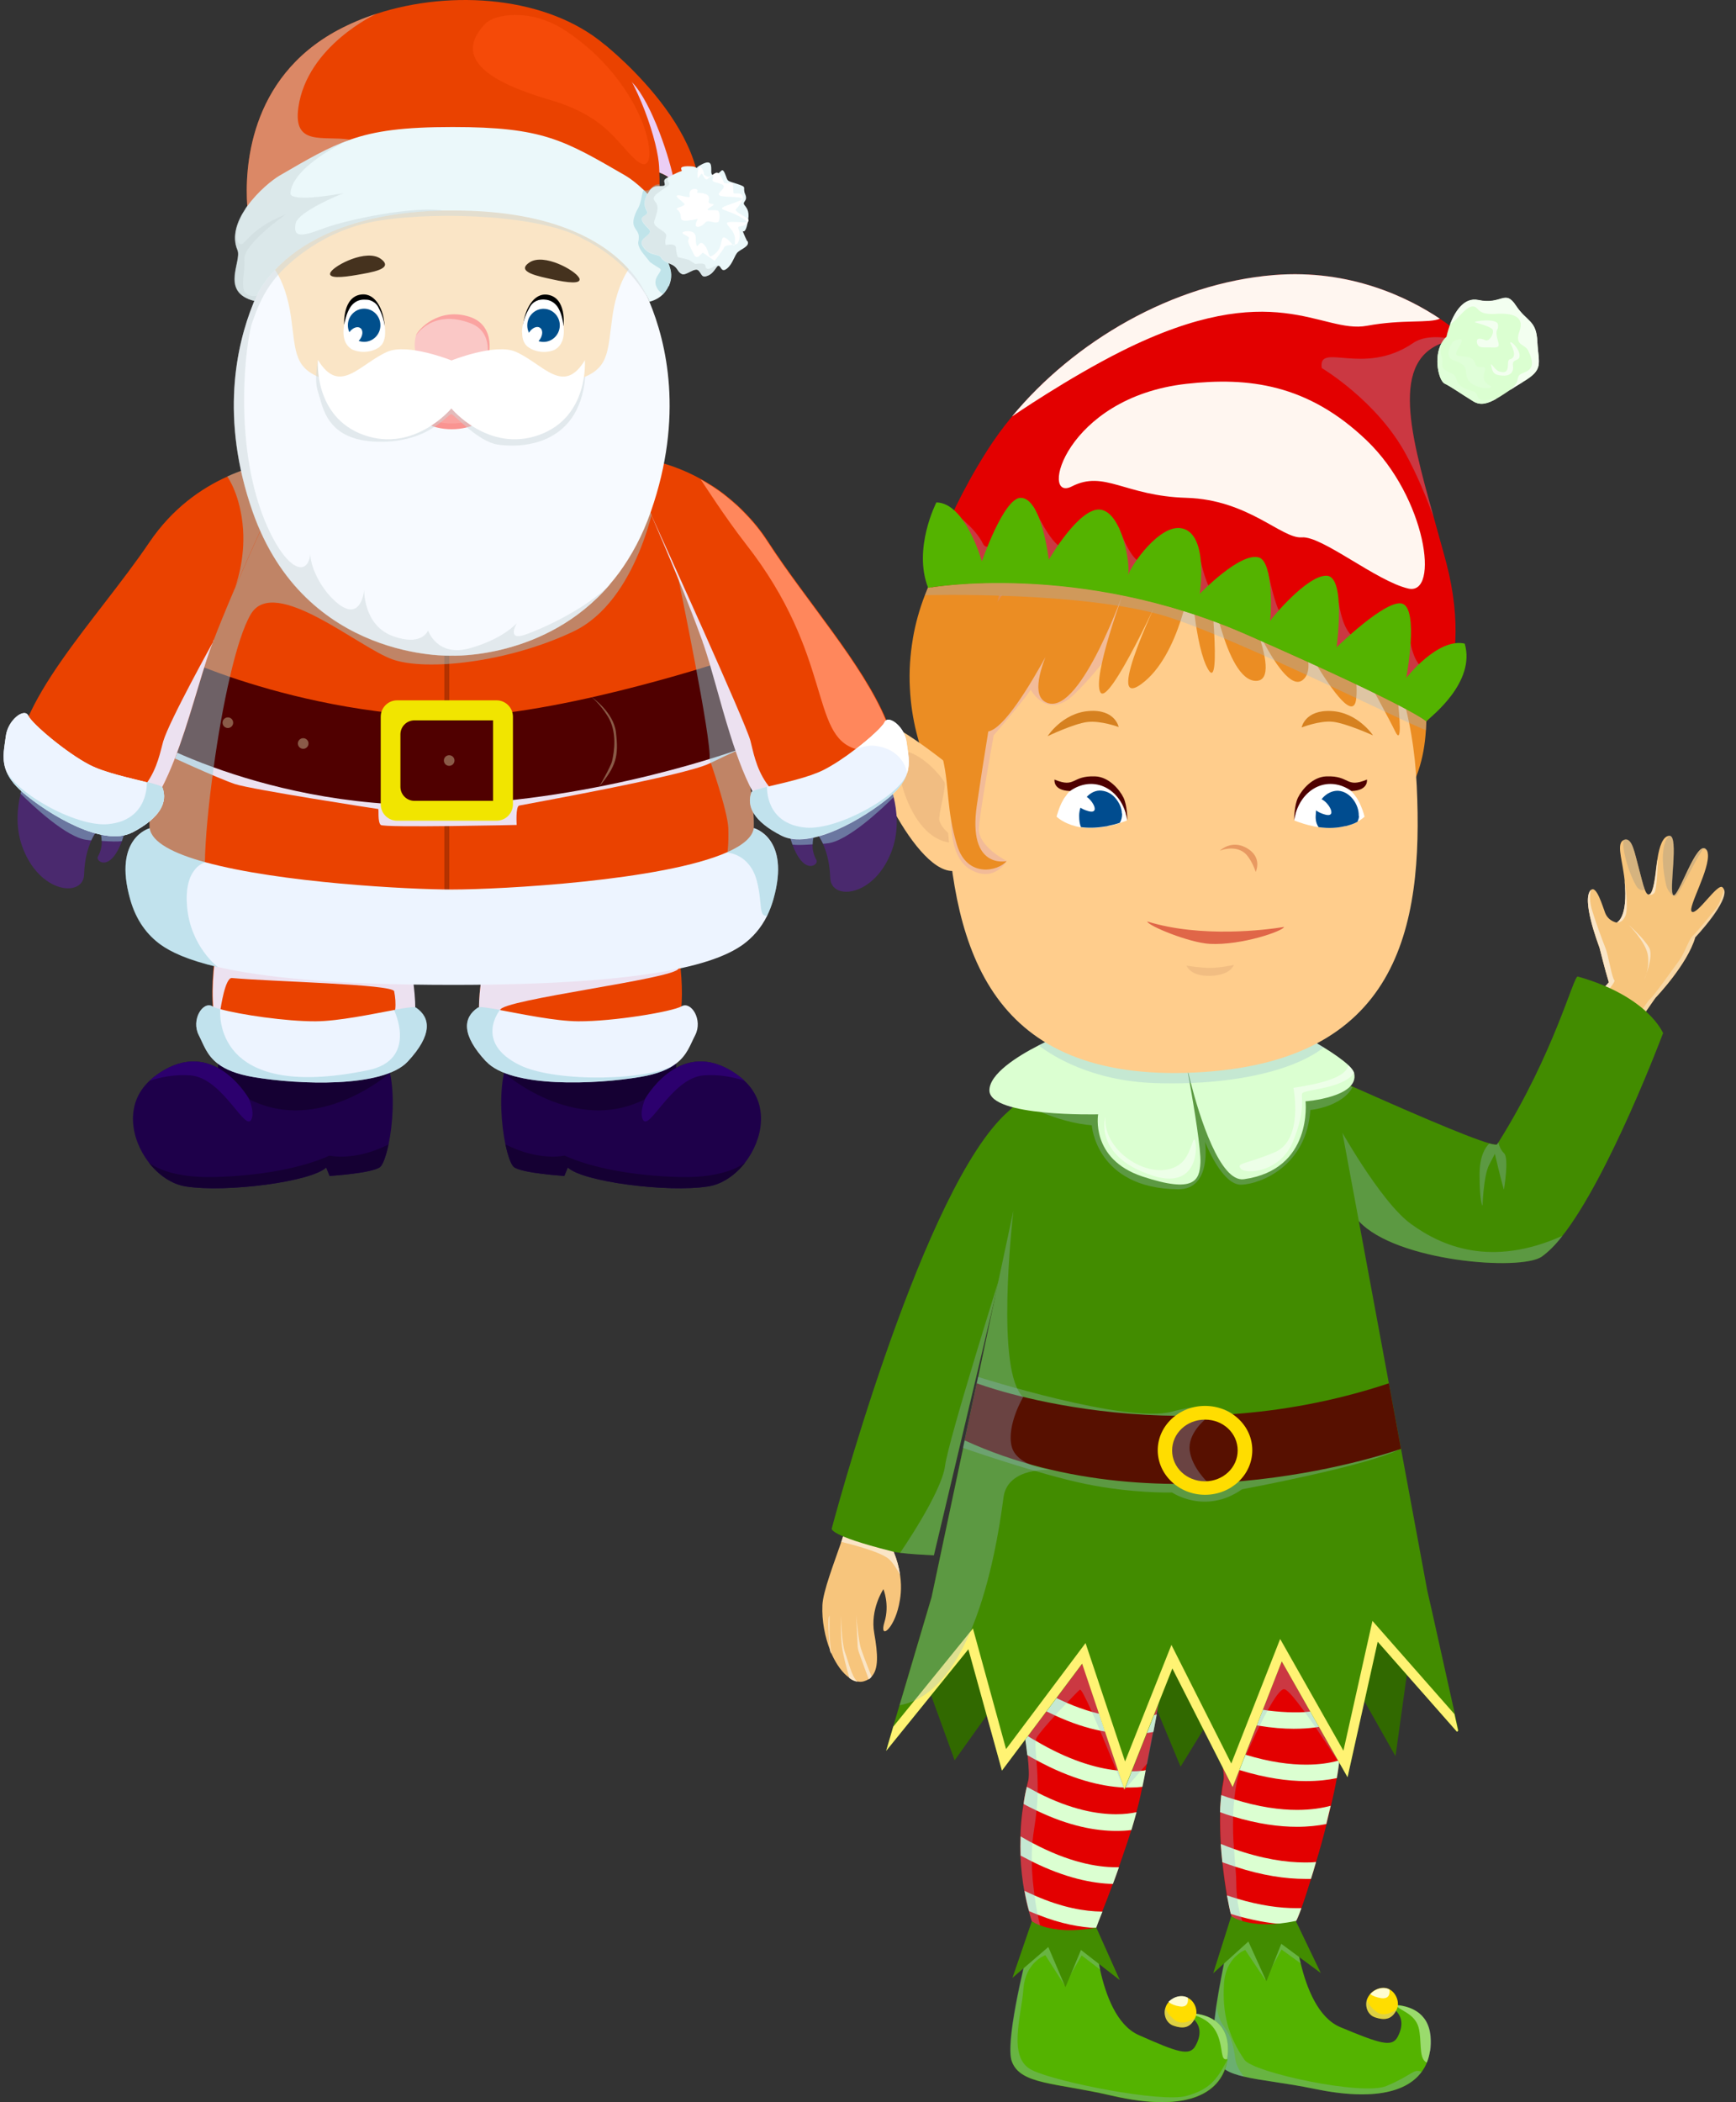 <svg width="76" height="92" viewBox="0 0 76 92" fill="none" xmlns="http://www.w3.org/2000/svg">
<rect x="0" y="0" width="76" height="92" fill="#333333" stroke="none"/>
<path d="M40.444 73.317L41.794 77.037L45.484 71.867L49.554 72.187L51.684 77.317L54.864 72.137L58.634 72.507L61.094 76.857L61.864 71.307L55.844 67.247L42.294 68.487L40.444 73.317Z" fill="#316900"/>
<path d="M58.844 74.537C58.834 74.817 58.814 75.077 58.794 75.327C58.764 75.657 58.744 75.977 58.714 76.257C58.684 76.547 58.664 76.807 58.634 77.037C58.634 77.077 58.634 77.107 58.624 77.147C58.604 77.307 58.584 77.457 58.564 77.577C58.554 77.657 58.534 77.737 58.524 77.817C58.454 78.207 58.364 78.627 58.264 79.037C58.204 79.297 58.134 79.567 58.074 79.827C57.934 80.407 57.774 80.967 57.614 81.497C57.544 81.757 57.464 81.997 57.394 82.227C57.234 82.737 57.094 83.187 56.974 83.507C56.854 83.847 56.764 84.047 56.734 84.077C56.674 84.127 56.564 84.177 56.404 84.227C55.854 84.397 54.844 84.537 54.254 84.197C54.114 84.117 53.994 84.007 53.914 83.867C53.914 83.857 53.894 83.817 53.884 83.767C53.844 83.627 53.784 83.337 53.714 82.957C53.644 82.567 53.574 82.067 53.514 81.517C53.484 81.257 53.464 80.997 53.444 80.717C53.414 80.257 53.404 79.777 53.414 79.317C53.414 79.057 53.444 78.807 53.464 78.567C53.484 78.357 53.514 78.147 53.554 77.947C53.594 77.777 53.564 77.517 53.504 77.207C53.454 76.947 53.374 76.657 53.274 76.337C53.124 75.877 52.934 75.367 52.734 74.867C52.604 74.547 52.474 74.227 52.344 73.927C51.804 72.657 51.294 71.607 51.294 71.607C51.294 71.607 50.974 73.247 50.624 75.027C50.574 75.287 50.524 75.547 50.474 75.807C50.384 76.267 50.294 76.727 50.214 77.157C50.194 77.257 50.174 77.357 50.154 77.447C50.104 77.717 50.054 77.967 50.004 78.197C50.004 78.237 49.994 78.277 49.984 78.317C49.924 78.627 49.844 78.967 49.744 79.327C49.674 79.577 49.604 79.837 49.524 80.097C49.354 80.647 49.154 81.207 48.974 81.737C48.884 81.987 48.804 82.227 48.714 82.457C48.544 82.917 48.384 83.337 48.254 83.657C48.114 84.017 48.014 84.267 47.984 84.357C47.984 84.357 47.984 84.367 47.984 84.377C47.824 84.637 46.284 84.577 45.554 84.327C45.344 84.257 45.204 84.177 45.174 84.077C45.144 83.977 45.094 83.827 45.044 83.637C44.974 83.397 44.904 83.097 44.844 82.747C44.764 82.317 44.704 81.797 44.674 81.217C44.664 80.957 44.664 80.677 44.674 80.377C44.684 79.927 44.724 79.457 44.804 78.967C44.834 78.717 44.884 78.467 44.944 78.217C44.964 78.127 44.984 78.027 45.014 77.927C45.064 77.737 45.044 77.337 44.984 76.777C44.954 76.507 44.914 76.197 44.864 75.857C44.794 75.367 44.704 74.817 44.604 74.237C44.564 73.957 44.514 73.687 44.464 73.407C44.334 72.687 44.194 71.937 44.044 71.177C43.364 67.717 42.594 64.247 42.594 64.247C42.594 64.247 44.884 63.927 47.374 63.277C53.074 61.787 59.264 63.567 59.264 63.567C59.264 63.677 59.124 70.257 58.844 74.537Z" fill="#E30000"/>
<path d="M50.644 75.017C50.594 75.277 50.544 75.537 50.494 75.797C50.234 75.847 49.904 75.887 49.514 75.887C49.124 75.887 48.684 75.847 48.194 75.747C47.594 75.627 46.924 75.417 46.174 75.067C45.684 74.847 45.164 74.567 44.614 74.227C44.574 73.947 44.524 73.677 44.474 73.397L44.534 73.307C45.324 73.847 46.054 74.237 46.694 74.517C47.104 74.697 47.484 74.827 47.834 74.927C48.504 75.107 49.064 75.177 49.524 75.177C50.024 75.177 50.404 75.097 50.654 75.027L50.644 75.017Z" fill="#DBFFD1"/>
<path d="M50.163 77.447C50.114 77.717 50.063 77.967 50.014 78.197C49.853 78.217 49.684 78.227 49.504 78.227C49.434 78.227 49.373 78.227 49.303 78.227C49.264 78.227 49.214 78.227 49.173 78.227C48.203 78.177 46.923 77.877 45.364 77.027C45.233 76.957 45.103 76.887 44.974 76.807C44.944 76.537 44.904 76.227 44.853 75.887C45.014 75.987 45.184 76.097 45.334 76.177C46.783 77.037 47.974 77.377 48.873 77.477C49.103 77.507 49.303 77.517 49.504 77.517C49.663 77.517 49.803 77.517 49.944 77.497C50.023 77.497 50.093 77.487 50.163 77.467V77.447Z" fill="#DBFFD1"/>
<path d="M49.754 79.317C49.684 79.567 49.614 79.827 49.533 80.087C49.334 80.117 49.114 80.127 48.864 80.127C47.983 80.127 46.813 79.927 45.383 79.237C45.203 79.147 45.004 79.057 44.813 78.947C44.843 78.697 44.894 78.447 44.953 78.197C45.123 78.287 45.283 78.377 45.434 78.457C46.904 79.207 48.053 79.397 48.864 79.397C49.224 79.397 49.523 79.357 49.754 79.307V79.317Z" fill="#DBFFD1"/>
<path d="M48.983 81.727C48.893 81.977 48.813 82.217 48.723 82.447C47.823 82.427 46.633 82.187 45.183 81.467C45.023 81.387 44.853 81.297 44.683 81.207C44.673 80.947 44.673 80.667 44.683 80.367C44.863 80.467 45.033 80.577 45.203 80.657C46.783 81.497 48.013 81.717 48.863 81.717C48.903 81.717 48.943 81.717 48.983 81.717V81.727Z" fill="#DBFFD1"/>
<path d="M48.264 83.657C48.123 84.017 48.023 84.267 47.993 84.357C47.993 84.357 47.993 84.367 47.993 84.377C47.303 84.347 46.444 84.197 45.444 83.797C45.313 83.747 45.184 83.697 45.053 83.637C44.983 83.397 44.913 83.097 44.853 82.747C45.004 82.827 45.154 82.887 45.303 82.957C46.533 83.497 47.504 83.647 48.224 83.657H48.264Z" fill="#DBFFD1"/>
<path d="M58.843 74.537C58.833 74.817 58.813 75.077 58.793 75.327C58.763 75.337 58.733 75.347 58.703 75.357C58.403 75.447 58.033 75.537 57.593 75.597C57.303 75.637 56.983 75.657 56.633 75.657C56.183 75.657 55.683 75.617 55.133 75.527C54.423 75.407 53.623 75.197 52.753 74.867C52.623 74.547 52.493 74.227 52.363 73.927C53.563 74.457 54.603 74.727 55.493 74.857C55.913 74.907 56.293 74.937 56.643 74.937C56.813 74.937 56.973 74.937 57.113 74.927C57.813 74.877 58.343 74.737 58.703 74.607C58.753 74.587 58.813 74.567 58.863 74.547L58.843 74.537Z" fill="#DBFFD1"/>
<path d="M58.634 77.037C58.634 77.037 58.634 77.107 58.624 77.147C58.604 77.307 58.584 77.457 58.564 77.577C58.554 77.657 58.534 77.737 58.524 77.817C58.144 77.897 57.704 77.947 57.174 77.947C56.374 77.947 55.414 77.817 54.274 77.467C54.034 77.387 53.784 77.307 53.524 77.207C53.474 76.947 53.394 76.657 53.294 76.337C53.734 76.517 54.154 76.667 54.544 76.797C55.594 77.117 56.474 77.227 57.174 77.227C57.744 77.227 58.204 77.157 58.564 77.057C58.594 77.057 58.614 77.047 58.634 77.037Z" fill="#DBFFD1"/>
<path d="M58.254 79.037C58.194 79.297 58.124 79.567 58.064 79.827C57.704 79.897 57.274 79.947 56.784 79.947C56.004 79.947 55.064 79.827 53.954 79.487C53.774 79.437 53.594 79.377 53.414 79.307C53.414 79.047 53.444 78.797 53.464 78.557C53.644 78.627 53.834 78.687 54.004 78.737C55.114 79.087 56.044 79.207 56.784 79.207C57.394 79.207 57.884 79.127 58.254 79.027V79.037Z" fill="#DBFFD1"/>
<path d="M57.613 81.497C57.543 81.757 57.463 81.997 57.393 82.227C57.313 82.227 57.223 82.227 57.133 82.227C56.303 82.227 55.273 82.087 54.063 81.687C53.883 81.627 53.703 81.567 53.513 81.497C53.483 81.237 53.463 80.977 53.443 80.697C53.633 80.777 53.813 80.837 53.993 80.907C55.263 81.357 56.303 81.507 57.123 81.507C57.293 81.507 57.453 81.507 57.603 81.487L57.613 81.497Z" fill="#DBFFD1"/>
<path d="M56.974 83.507C56.854 83.847 56.764 84.047 56.734 84.077C56.674 84.127 56.564 84.177 56.404 84.227C55.804 84.197 55.104 84.097 54.324 83.887C54.184 83.847 54.034 83.807 53.884 83.757C53.844 83.617 53.784 83.327 53.714 82.947C53.864 82.997 54.004 83.047 54.144 83.087C55.174 83.397 56.044 83.507 56.744 83.507C56.824 83.507 56.894 83.507 56.964 83.507H56.974Z" fill="#DBFFD1"/>
<g style="mix-blend-mode:multiply" opacity="0.31">
<path d="M58.734 77.317C58.734 77.317 58.694 77.246 58.624 77.147C58.604 77.117 58.584 77.087 58.564 77.056C58.354 76.737 57.984 76.166 57.594 75.597C57.434 75.356 57.264 75.126 57.114 74.916C56.724 74.386 56.384 73.957 56.234 73.927C56.084 73.886 55.794 74.306 55.494 74.856C55.374 75.067 55.254 75.306 55.144 75.537C54.904 76.016 54.684 76.496 54.554 76.806C54.454 77.026 54.394 77.156 54.394 77.156C54.354 77.257 54.314 77.367 54.284 77.477C54.154 77.886 54.074 78.326 54.034 78.757C54.004 79.007 53.994 79.257 53.984 79.496C53.974 79.996 53.984 80.487 54.024 80.927C54.044 81.216 54.064 81.477 54.084 81.716C54.114 82.016 54.124 82.276 54.124 82.466C54.124 82.686 54.144 82.906 54.164 83.106C54.204 83.427 54.274 83.707 54.334 83.906C54.394 84.117 54.444 84.246 54.444 84.246L54.264 84.216C54.124 84.136 54.004 84.026 53.924 83.886C53.924 83.876 53.904 83.837 53.894 83.787C53.854 83.647 53.794 83.356 53.724 82.977C53.654 82.587 53.584 82.087 53.524 81.537C53.494 81.276 53.474 81.016 53.454 80.737C53.424 80.276 53.414 79.796 53.424 79.337C53.424 79.076 53.454 78.826 53.474 78.587C53.494 78.376 53.524 78.166 53.564 77.966C53.604 77.796 53.574 77.537 53.514 77.227C53.464 76.966 53.384 76.677 53.284 76.356C53.134 75.897 52.944 75.386 52.744 74.886C52.614 74.567 52.484 74.246 52.354 73.947C51.814 72.677 51.304 71.626 51.304 71.626C51.304 71.626 50.984 73.266 50.634 75.046C50.584 75.306 50.534 75.567 50.484 75.826C50.394 76.287 50.304 76.746 50.224 77.177L49.944 77.496L49.304 78.237L49.214 78.337C49.214 78.337 49.204 78.296 49.174 78.227C49.124 78.087 49.014 77.817 48.874 77.477C48.674 76.996 48.424 76.367 48.174 75.776C48.044 75.487 47.924 75.197 47.814 74.947C47.544 74.337 47.324 73.897 47.274 73.947C47.214 73.996 46.974 74.237 46.684 74.546C46.514 74.716 46.334 74.916 46.164 75.106C45.804 75.496 45.474 75.886 45.384 76.046C45.364 76.087 45.354 76.126 45.344 76.177C45.314 76.356 45.344 76.647 45.374 77.026C45.404 77.416 45.444 77.916 45.424 78.496C45.424 78.737 45.404 78.996 45.374 79.276C45.354 79.496 45.324 79.727 45.284 79.966C45.244 80.207 45.214 80.447 45.194 80.697C45.174 80.966 45.164 81.237 45.174 81.496C45.174 82.026 45.234 82.526 45.294 82.977C45.334 83.296 45.384 83.587 45.434 83.817C45.474 84.037 45.524 84.227 45.554 84.347C45.344 84.276 45.204 84.197 45.174 84.097C45.144 83.996 45.094 83.847 45.044 83.656C44.974 83.416 44.904 83.117 44.844 82.766C44.764 82.337 44.704 81.817 44.674 81.237C44.664 80.977 44.664 80.697 44.674 80.397C44.684 79.947 44.724 79.477 44.804 78.987C44.834 78.737 44.884 78.487 44.944 78.237C44.964 78.147 44.984 78.046 45.014 77.947C45.064 77.757 45.044 77.356 44.984 76.796C44.954 76.526 44.914 76.216 44.864 75.876C44.794 75.386 44.704 74.837 44.604 74.257C44.564 73.977 44.514 73.707 44.464 73.427C44.334 72.707 44.194 71.957 44.044 71.197L44.314 69.416L58.624 70.477L58.684 74.617V75.376L58.714 76.276L58.724 77.337L58.734 77.317Z" fill="#94B4D4"/>
</g>
<path d="M62.603 89.757C62.574 89.937 62.533 90.107 62.464 90.267C62.413 90.407 62.334 90.537 62.243 90.667C61.633 91.507 60.224 91.967 57.553 91.417C56.254 91.147 55.203 91.057 54.453 90.877C54.373 90.857 54.294 90.837 54.224 90.817C54.154 90.797 54.093 90.777 54.033 90.757C53.913 90.717 53.803 90.667 53.703 90.607C53.633 90.567 53.574 90.527 53.523 90.487C53.483 90.457 53.453 90.427 53.423 90.387C53.413 90.387 53.404 90.377 53.394 90.357C53.383 90.347 53.364 90.327 53.353 90.307C53.313 90.267 53.283 90.217 53.254 90.167C53.224 90.127 53.203 90.087 53.184 90.037C53.163 89.987 53.144 89.917 53.133 89.847C53.114 89.707 53.103 89.537 53.103 89.337C53.103 89.137 53.123 88.907 53.144 88.667C53.173 88.397 53.214 88.097 53.254 87.787C53.373 86.997 53.544 86.147 53.684 85.467C53.694 85.397 53.714 85.337 53.724 85.287C53.724 85.287 53.724 85.267 53.724 85.257C53.743 85.167 53.764 85.077 53.783 84.997C53.813 84.877 53.834 84.757 53.864 84.657C53.944 84.307 53.993 84.097 53.993 84.097L56.684 84.387C56.684 84.387 56.684 84.427 56.694 84.507C56.724 84.747 56.794 85.297 56.944 85.927C57.203 87.007 57.714 88.317 58.684 88.717C60.413 89.437 60.934 89.607 61.184 89.147C61.754 88.077 60.694 87.737 60.694 87.737C60.694 87.737 60.853 87.717 61.084 87.737C61.614 87.777 62.523 87.997 62.614 89.127C62.633 89.337 62.623 89.547 62.593 89.757H62.603Z" fill="#54B300"/>
<g style="mix-blend-mode:soft-light" opacity="0.52">
<path d="M62.603 89.757C62.574 89.937 62.533 90.107 62.464 90.267C62.453 90.267 62.434 90.247 62.413 90.237C62.103 90.017 62.254 89.297 62.103 88.727C61.944 88.157 61.383 88.017 61.163 87.817C61.133 87.787 61.114 87.767 61.103 87.747C61.633 87.787 62.544 88.007 62.633 89.137C62.654 89.347 62.644 89.557 62.614 89.767L62.603 89.757Z" fill="#DBFFD1"/>
</g>
<g style="mix-blend-mode:multiply" opacity="0.31">
<path d="M54.453 90.877C53.803 90.727 53.373 90.507 53.183 90.047C53.033 89.687 53.103 88.787 53.263 87.797C53.293 88.057 53.373 88.407 53.583 88.687C53.973 89.207 54.013 89.667 54.083 90.117C54.123 90.417 54.323 90.707 54.453 90.877Z" fill="#649CD4"/>
</g>
<g style="mix-blend-mode:multiply" opacity="0.31">
<path d="M62.234 90.667C61.624 91.507 60.214 91.967 57.544 91.417C56.244 91.147 55.194 91.057 54.444 90.877C54.364 90.857 54.284 90.837 54.214 90.817C54.144 90.797 54.084 90.777 54.024 90.757C53.904 90.717 53.794 90.667 53.694 90.607C53.624 90.567 53.564 90.527 53.514 90.487C53.474 90.457 53.444 90.427 53.414 90.387C53.404 90.387 53.394 90.377 53.384 90.357C53.374 90.347 53.354 90.327 53.344 90.307C53.304 90.267 53.274 90.217 53.244 90.167C53.214 90.127 53.194 90.087 53.174 90.037C53.154 89.987 53.134 89.917 53.124 89.847C53.074 89.567 53.084 89.157 53.134 88.657C53.164 88.387 53.204 88.087 53.244 87.777C53.364 86.987 53.534 86.137 53.674 85.457C53.684 85.387 53.704 85.337 53.714 85.277C53.714 85.277 53.714 85.257 53.714 85.247C53.734 85.157 53.754 85.067 53.774 84.987C53.804 84.867 53.824 84.747 53.854 84.647L56.684 84.497C56.714 84.737 56.784 85.287 56.934 85.917L56.104 85.317L55.384 86.637L54.514 85.337C54.514 85.337 53.644 85.647 53.584 86.847C53.514 88.037 53.734 89.067 54.484 90.147C54.864 90.697 59.654 91.737 60.704 91.287C61.844 90.807 61.854 90.537 62.214 90.657L62.234 90.667Z" fill="#94B4D4"/>
</g>
<path d="M56.733 84.077L57.823 86.347L56.093 85.067L55.443 86.707L54.653 84.967L53.113 86.357L53.903 83.857C53.903 83.857 54.743 84.487 56.723 84.067L56.733 84.077Z" fill="#428C00"/>
<path d="M60.203 88.287C60.683 88.447 60.963 88.337 61.153 87.927C61.283 87.647 61.133 87.217 60.823 87.057C60.673 86.977 60.483 86.967 60.273 87.057C60.153 87.107 60.053 87.187 59.983 87.267C59.923 87.337 59.873 87.427 59.843 87.507C59.743 87.837 59.893 88.187 60.203 88.287Z" fill="#FFDD00"/>
<g style="mix-blend-mode:multiply" opacity="0.31">
<path d="M60.203 88.287C60.683 88.447 60.963 88.337 61.153 87.927C61.153 87.927 60.633 88.347 60.253 88.037C59.913 87.777 59.853 87.557 59.843 87.507C59.743 87.827 59.893 88.187 60.203 88.287Z" fill="#94B4D4"/>
</g>
<g style="mix-blend-mode:soft-light">
<path d="M59.983 87.267C60.093 87.347 60.263 87.417 60.473 87.447C60.823 87.487 60.853 87.247 60.823 87.067C60.673 86.987 60.483 86.977 60.273 87.067C60.153 87.117 60.053 87.197 59.983 87.277V87.267Z" fill="#FFFDD1"/>
</g>
<path d="M53.734 90.107C53.734 90.107 53.734 90.147 53.734 90.167C53.504 91.507 52.154 92.527 48.634 91.707C46.224 91.147 44.694 91.237 44.304 90.237C44.004 89.447 44.784 86.187 45.124 84.877C45.214 84.527 45.274 84.317 45.274 84.317L47.954 84.667C47.954 84.667 47.954 84.707 47.954 84.787C47.974 85.027 48.034 85.577 48.164 86.217C48.404 87.297 48.884 88.627 49.844 89.057C51.554 89.817 52.074 89.997 52.334 89.537C52.924 88.487 51.874 88.117 51.874 88.117C51.874 88.117 52.054 88.097 52.294 88.117C52.824 88.177 53.684 88.437 53.754 89.537C53.764 89.727 53.754 89.917 53.724 90.097L53.734 90.107Z" fill="#54B300"/>
<g style="mix-blend-mode:soft-light" opacity="0.52">
<path d="M53.734 90.107C53.414 90.217 53.564 89.657 53.294 89.027C53.004 88.357 52.314 88.207 52.314 88.207L52.294 88.117C52.824 88.177 53.684 88.437 53.754 89.537C53.764 89.727 53.754 89.917 53.724 90.097L53.734 90.107Z" fill="#DBFFD1"/>
</g>
<g style="mix-blend-mode:multiply" opacity="0.31">
<path d="M44.304 90.227C44.684 91.227 46.224 91.137 48.634 91.697C52.154 92.517 53.494 91.497 53.724 90.157C53.284 91.007 52.954 91.447 51.934 91.727C50.834 92.027 46.274 91.127 45.184 90.597C44.094 90.067 44.714 88.247 44.804 87.047C44.894 85.857 45.764 85.567 45.764 85.567L46.604 86.877L47.354 85.577L48.164 86.197C48.024 85.557 47.964 85.007 47.944 84.767L45.114 84.847C44.774 86.167 43.994 89.417 44.294 90.207L44.304 90.227Z" fill="#94B4D4"/>
</g>
<path d="M47.994 84.357L49.024 86.657L47.324 85.337L46.644 86.967L45.894 85.207L44.324 86.557L45.174 84.077C45.174 84.077 45.994 84.727 47.994 84.357Z" fill="#428C00"/>
<path d="M51.364 88.647C51.844 88.817 52.124 88.717 52.324 88.307C52.464 88.027 52.324 87.597 52.014 87.437C51.864 87.357 51.684 87.337 51.464 87.417C51.344 87.467 51.244 87.537 51.164 87.617C51.094 87.687 51.054 87.767 51.024 87.857C50.914 88.177 51.064 88.537 51.364 88.647Z" fill="#FFDD00"/>
<g style="mix-blend-mode:multiply" opacity="0.31">
<path d="M51.364 88.647C51.844 88.817 52.124 88.717 52.324 88.307C52.324 88.307 51.794 88.707 51.424 88.397C51.084 88.127 51.034 87.907 51.024 87.857C50.914 88.177 51.064 88.537 51.364 88.647Z" fill="#94B4D4"/>
</g>
<g style="mix-blend-mode:soft-light">
<path d="M51.164 87.617C51.274 87.707 51.444 87.777 51.644 87.807C51.994 87.857 52.024 87.617 52.004 87.427C51.854 87.347 51.674 87.327 51.454 87.407C51.334 87.457 51.234 87.527 51.154 87.607L51.164 87.617Z" fill="#FFFDD1"/>
</g>
<path d="M74.214 41.027C73.864 42.217 72.484 43.657 72.484 43.657C72.444 43.687 71.374 45.307 71.184 45.397C71.154 45.407 71.124 45.427 71.094 45.437C70.914 45.507 70.724 45.537 70.534 45.537C70.024 45.527 69.514 45.277 69.254 44.977C69.184 44.897 69.134 44.817 69.104 44.737C69.034 44.567 70.434 42.997 70.434 42.997C70.244 42.377 70.074 41.657 70.024 41.477C69.964 41.307 69.214 39.347 69.654 38.947C69.894 38.737 70.154 39.647 70.274 39.957C70.424 40.327 70.784 40.377 70.784 40.377C70.784 40.377 71.284 40.187 71.124 38.557C71.124 38.547 71.124 38.537 71.124 38.527C71.114 38.407 71.094 38.287 71.074 38.157C70.984 37.527 70.784 36.907 71.074 36.767C71.094 36.767 71.114 36.757 71.134 36.747C71.464 36.677 71.564 37.347 71.744 37.997C71.844 38.367 71.924 38.717 72.004 38.927C72.054 39.057 72.104 39.137 72.164 39.147C72.334 39.177 72.434 38.647 72.504 37.987C72.524 37.857 72.534 37.717 72.564 37.577V37.567C72.644 37.057 72.794 36.587 73.084 36.577C73.514 36.567 73.034 39.027 73.254 39.177C73.474 39.327 74.284 36.687 74.694 37.177C74.734 37.217 74.754 37.277 74.764 37.337C74.884 38.017 73.864 39.737 74.064 39.897C74.294 40.077 75.204 38.607 75.414 38.837C75.434 38.857 75.454 38.877 75.464 38.907C75.704 39.447 74.204 41.027 74.204 41.027H74.214Z" fill="#F7C57C"/>
<g style="mix-blend-mode:overlay" opacity="0.55">
<path d="M72.014 38.926C71.894 39.007 71.734 38.926 71.654 38.806C71.474 38.526 71.154 37.757 71.074 37.087C71.054 36.947 71.064 36.837 71.074 36.757C71.094 36.757 71.114 36.746 71.134 36.736C71.464 36.666 71.564 37.337 71.744 37.986C71.844 38.356 71.924 38.706 72.004 38.916L72.014 38.926Z" fill="#BAA482"/>
</g>
<g style="mix-blend-mode:overlay" opacity="0.55">
<path d="M74.774 37.337C74.774 37.337 74.744 37.267 74.724 37.237C74.674 37.167 74.564 37.137 74.544 37.167C74.124 37.817 73.494 39.177 73.344 39.217C73.204 39.257 72.994 38.937 72.954 38.777C72.884 38.507 72.684 37.537 72.884 36.897C72.934 36.727 73.014 36.627 73.094 36.577C73.524 36.567 73.044 39.027 73.264 39.177C73.484 39.327 74.294 36.687 74.704 37.177C74.744 37.217 74.764 37.277 74.774 37.337Z" fill="#BAA482"/>
</g>
<g style="mix-blend-mode:overlay" opacity="0.55">
<path d="M75.474 38.907C75.714 39.447 74.214 41.027 74.214 41.027C73.864 42.217 72.484 43.657 72.484 43.657C72.444 43.687 71.374 45.307 71.184 45.397C71.154 45.407 71.124 45.427 71.094 45.437C71.364 44.997 72.094 43.837 72.224 43.737C72.384 43.617 73.254 42.387 73.504 42.047C73.754 41.717 73.944 41.087 74.114 40.947C74.284 40.807 74.954 39.957 75.124 39.757C75.284 39.577 75.444 39.037 75.474 38.917V38.907Z" fill="#FAE5C6"/>
</g>
<g style="mix-blend-mode:multiply">
<path d="M69.254 44.967C69.184 44.886 69.134 44.806 69.104 44.727C69.034 44.556 70.434 42.986 70.434 42.986C70.244 42.367 70.074 41.647 70.024 41.467C69.964 41.297 69.214 39.337 69.654 38.937C69.654 38.937 69.534 39.267 69.684 39.786C69.834 40.297 70.144 41.136 70.284 41.486C70.424 41.837 70.554 42.757 70.674 42.897C70.794 43.036 69.344 44.407 69.254 44.956V44.967Z" fill="#FAE5C6"/>
</g>
<g style="mix-blend-mode:multiply">
<path d="M71.164 40.067C71.014 40.427 70.784 40.367 70.784 40.367C70.784 40.367 71.284 40.177 71.124 38.547C71.154 38.727 71.294 39.737 71.164 40.067Z" fill="#FAE5C6"/>
</g>
<g style="mix-blend-mode:multiply">
<path d="M72.424 39.077C72.294 39.217 72.174 39.147 72.174 39.147C72.344 39.177 72.444 38.647 72.514 37.987C72.534 37.857 72.544 37.717 72.574 37.577C72.574 37.717 72.544 38.947 72.424 39.077Z" fill="#FAE5C6"/>
</g>
<g style="mix-blend-mode:multiply">
<path d="M71.294 40.467C71.294 40.467 72.064 41.227 72.144 41.817C72.224 42.407 71.984 42.867 71.984 42.867C71.984 42.867 72.404 41.877 72.204 41.487C72.004 41.097 71.294 40.467 71.294 40.467Z" fill="#FAE5C6"/>
</g>
<path d="M72.794 45.247C72.794 45.247 70.454 51.487 68.384 54.107C68.084 54.497 67.774 54.797 67.494 54.997C66.564 55.637 61.114 55.207 59.494 53.447C59.424 53.367 59.364 53.287 59.304 53.207L58.464 50.767L57.684 48.497L57.014 46.547C57.014 46.547 57.024 46.547 57.034 46.557C57.184 46.627 58.074 47.037 59.224 47.557C61.294 48.477 64.204 49.757 65.204 50.037C65.404 50.087 65.534 50.107 65.554 50.067C65.564 50.037 65.584 50.017 65.604 49.987C68.074 46.037 68.884 42.687 69.074 42.737C72.174 43.607 72.814 45.227 72.814 45.227L72.794 45.247Z" fill="#428C00"/>
<g style="mix-blend-mode:multiply" opacity="0.31">
<path d="M68.384 54.106C68.084 54.496 67.774 54.797 67.494 54.996C66.564 55.636 61.114 55.206 59.494 53.447C59.424 53.367 59.364 53.286 59.304 53.206L58.464 50.767L58.534 49.166C58.534 49.166 60.414 52.587 61.774 53.566C63.124 54.547 65.284 55.477 68.394 54.087L68.384 54.106Z" fill="#94B4D4"/>
</g>
<g style="mix-blend-mode:multiply" opacity="0.31">
<path d="M65.834 52.047C65.694 51.587 65.444 50.497 65.444 50.497L65.194 50.977C64.944 51.457 64.904 52.767 64.904 52.767C64.904 52.767 64.774 52.647 64.774 51.397C64.774 50.607 65.014 50.227 65.194 50.047C65.394 50.097 65.524 50.117 65.544 50.077C65.554 50.047 65.574 50.027 65.594 49.997C65.634 50.157 65.714 50.347 65.844 50.467C66.074 50.677 65.844 52.037 65.844 52.037L65.834 52.047Z" fill="#94B4D4"/>
</g>
<path d="M39.404 68.927C39.494 69.527 39.414 69.967 39.354 70.247C39.114 71.347 38.474 71.777 38.724 70.977C38.954 70.217 38.674 69.547 38.674 69.547C38.674 69.547 38.084 70.427 38.274 71.477C38.434 72.387 38.474 73.057 38.144 73.387C38.114 73.427 38.064 73.457 38.024 73.487C37.964 73.527 37.894 73.557 37.824 73.577C37.734 73.607 37.634 73.607 37.534 73.587C37.414 73.567 37.294 73.517 37.184 73.427C36.894 73.227 36.624 72.857 36.414 72.397V72.387C36.394 72.337 36.364 72.287 36.344 72.227C36.114 71.637 35.974 70.937 36.004 70.247C36.024 69.657 36.534 68.347 36.814 67.527C36.814 67.507 36.824 67.487 36.834 67.457C37.044 66.837 37.234 66.237 37.394 65.717C37.644 64.917 37.814 64.337 37.814 64.337C37.814 64.337 39.934 65.317 39.814 65.657C39.774 65.757 39.484 66.167 39.274 66.647C39.094 67.057 38.964 67.507 39.104 67.857C39.264 68.247 39.354 68.587 39.394 68.897L39.404 68.927Z" fill="#F7C57C"/>
<g style="mix-blend-mode:multiply">
<path d="M38.154 73.377C38.124 73.427 38.074 73.467 38.034 73.497L37.624 72.377C37.574 72.247 37.544 72.107 37.544 71.967L37.484 70.687C37.504 70.907 37.584 71.807 37.694 72.157C37.824 72.547 38.164 73.387 38.164 73.387L38.154 73.377Z" fill="#FAE5C6"/>
</g>
<g style="mix-blend-mode:multiply">
<path d="M37.534 73.597C37.414 73.577 37.294 73.527 37.184 73.437C37.084 73.077 36.904 72.417 36.864 72.087C36.794 71.597 36.814 70.697 36.814 70.697C36.814 70.697 36.834 71.877 36.994 72.317C37.154 72.757 37.294 73.397 37.534 73.587V73.597Z" fill="#FAE5C6"/>
</g>
<g style="mix-blend-mode:multiply">
<path d="M36.344 72.237C36.294 71.747 36.215 70.807 36.315 70.707C36.315 70.707 36.275 71.737 36.404 72.397C36.385 72.347 36.355 72.297 36.334 72.237H36.344Z" fill="#FAE5C6"/>
</g>
<g style="mix-blend-mode:multiply">
<path d="M39.404 68.927C39.274 68.677 39.104 68.407 38.924 68.237C38.584 67.927 37.324 67.597 36.834 67.477C37.044 66.857 37.234 66.257 37.394 65.737L39.284 66.677C39.104 67.087 38.974 67.537 39.114 67.887C39.274 68.277 39.364 68.617 39.404 68.927Z" fill="#FAE5C6"/>
</g>
<path d="M46.034 47.137L45.634 48.697L43.864 55.557L43.554 56.787V56.817L40.884 68.067C40.544 68.047 39.874 68.017 39.404 67.957C39.264 67.937 39.134 67.917 39.034 67.887C36.204 67.177 36.414 66.887 36.414 66.887C36.414 66.887 40.124 52.877 43.774 48.997C44.074 48.677 44.364 48.447 44.604 48.227C45.694 47.257 46.034 47.137 46.034 47.137Z" fill="#428C00"/>
<g style="mix-blend-mode:multiply" opacity="0.31">
<path d="M41.374 64.147C41.534 62.967 43.774 55.877 43.864 55.567L43.554 56.787V56.817L40.884 68.067C40.544 68.047 39.874 68.017 39.404 67.957C39.404 67.957 41.214 65.347 41.374 64.147Z" fill="#94B4D4"/>
</g>
<path d="M63.834 75.747L63.784 75.787L60.314 71.847L58.994 77.777L56.114 72.707L53.964 78.217L51.334 73.017L49.234 78.307L47.384 72.807L43.864 77.487L42.404 72.167L38.794 76.617L39.104 75.557L39.384 74.607L40.594 70.527L40.784 69.887L43.554 56.797V56.767L44.364 52.967V52.937L45.294 48.527L45.354 48.237C45.484 47.807 45.714 47.417 46.024 47.107C46.334 46.797 46.714 46.567 47.154 46.437L48.754 45.977H55.254C55.254 45.977 56.124 46.057 56.994 46.537C56.994 46.537 57.004 46.537 57.014 46.547C57.604 46.877 58.184 47.397 58.484 48.197C58.504 48.247 58.524 48.307 58.544 48.357L59.484 53.417L62.484 69.607L62.584 70.047L62.674 70.437L63.684 74.977L63.844 75.697L63.834 75.747Z" fill="#428C00"/>
<path d="M63.834 75.746L63.784 75.787L60.314 71.847L58.994 77.776L56.114 72.707L53.964 78.207L51.324 73.016L49.224 78.306L47.374 72.806L43.864 77.487L42.394 72.177L38.794 76.626L39.104 75.567L42.594 71.266L44.044 76.546L47.524 71.906L49.254 77.087L51.284 71.987L53.904 77.177L56.044 71.727L58.814 76.617L60.084 70.936L63.674 75.016L63.834 75.746Z" fill="#FFF373"/>
<g style="mix-blend-mode:multiply" opacity="0.31">
<path d="M42.164 63.367C42.164 63.367 45.424 64.507 47.494 64.937C49.564 65.367 51.314 65.317 51.314 65.317C51.314 65.317 52.764 66.307 54.374 65.177C54.374 65.177 59.984 64.137 61.324 63.397L53.944 61.877C53.944 61.877 53.314 61.227 51.314 61.777C49.314 62.327 42.814 60.257 42.814 60.257L42.154 63.357L42.164 63.367Z" fill="#94B4D4"/>
</g>
<path d="M42.764 60.537C42.764 60.537 51.164 63.747 60.804 60.537L61.334 63.407C61.334 63.407 51.084 67.097 42.234 63.037L42.764 60.537Z" fill="#571000"/>
<g style="mix-blend-mode:multiply" opacity="0.31">
<path d="M52.754 62.127C52.754 62.127 51.994 62.737 52.084 63.477C52.174 64.217 52.874 64.877 52.874 64.877L51.784 64.777L51.054 63.577L51.234 62.607L52.284 62.007L52.744 62.127H52.754Z" fill="#94B4D4"/>
</g>
<path d="M52.754 61.527C51.614 61.527 50.684 62.397 50.684 63.467C50.684 64.537 51.614 65.417 52.754 65.417C53.894 65.417 54.824 64.547 54.824 63.467C54.824 62.387 53.894 61.527 52.754 61.527ZM52.754 64.827C51.954 64.827 51.314 64.227 51.314 63.477C51.314 62.727 51.954 62.127 52.754 62.127C53.554 62.127 54.184 62.727 54.184 63.477C54.184 64.227 53.544 64.827 52.754 64.827Z" fill="#FFDD00"/>
<g style="mix-blend-mode:multiply" opacity="0.31">
<path d="M46.034 64.327C46.034 64.327 44.124 64.177 43.934 65.517C43.754 66.857 42.834 74.017 39.384 74.627L40.594 70.547L40.784 69.907L43.554 56.817V56.787L44.364 52.987C44.314 53.457 43.574 60.037 44.794 61.137C44.794 61.137 44.074 62.347 44.284 63.277C44.494 64.197 46.034 64.327 46.034 64.327Z" fill="#94B4D4"/>
</g>
<g style="mix-blend-mode:multiply" opacity="0.31">
<path d="M59.215 47.577C59.055 47.877 58.785 48.087 58.495 48.237C58.205 48.397 57.895 48.477 57.675 48.527C57.485 48.567 57.365 48.577 57.365 48.577C57.205 51.017 55.205 51.817 54.345 51.847C53.485 51.877 52.755 49.967 52.755 49.967C52.755 49.967 53.075 52.067 51.565 52.047C47.985 52.007 47.795 49.247 47.795 49.247C47.045 49.187 46.275 48.957 45.635 48.697C45.515 48.647 45.405 48.607 45.295 48.557C45.035 48.447 44.795 48.337 44.595 48.227C45.685 47.257 46.025 47.137 46.025 47.137C46.335 46.827 46.715 46.597 47.155 46.467L48.755 46.007H55.255C55.255 46.007 56.125 46.087 56.995 46.567C56.995 46.567 57.005 46.567 57.015 46.577C57.165 46.647 58.055 47.057 59.205 47.577H59.215Z" fill="#94B4D4"/>
</g>
<path d="M52.554 50.887C52.514 51.647 52.304 52.247 50.014 51.487C47.724 50.727 48.075 48.767 48.075 48.767C48.075 48.767 43.344 48.887 43.315 47.727C43.304 46.997 44.554 46.217 45.474 45.747C46.014 45.467 46.434 45.297 46.434 45.297L51.944 46.617V46.667C51.974 46.777 52.025 47.047 52.084 47.387C52.275 48.467 52.584 50.347 52.554 50.877V50.887Z" fill="#DBFFD1"/>
<path d="M57.154 48.187C57.154 48.187 57.494 51.187 54.454 51.607C53.404 51.747 52.504 48.837 52.134 47.397C52.044 47.047 51.984 46.787 51.954 46.677V46.627L56.624 45.097C56.624 45.097 57.294 45.437 57.964 45.847C58.374 46.097 58.774 46.377 59.034 46.617C59.164 46.737 59.254 46.857 59.284 46.957C59.284 46.957 59.284 46.957 59.284 46.967C59.514 48.017 57.164 48.197 57.164 48.197L57.154 48.187Z" fill="#DBFFD1"/>
<path d="M59.275 46.947C59.235 47.007 59.185 47.067 59.135 47.117C58.515 47.667 57.055 47.687 57.005 47.857C56.955 48.027 57.165 48.597 56.605 49.957C56.045 51.307 54.555 51.407 54.325 51.147C54.095 50.887 54.525 50.967 55.805 50.427C57.085 49.887 56.625 47.607 56.625 47.607C56.625 47.607 57.355 47.507 57.955 47.337C58.785 47.097 58.985 46.827 59.025 46.627C59.155 46.747 59.245 46.867 59.275 46.957V46.947Z" fill="#EDFFE8"/>
<path d="M48.394 48.867C48.394 48.867 47.844 50.597 50.454 51.447C52.304 52.047 52.424 50.447 52.334 49.987C52.244 49.527 52.184 50.487 51.714 50.897C50.624 51.837 48.264 50.517 48.394 48.867Z" fill="#EDFFE8"/>
<g style="mix-blend-mode:multiply" opacity="0.31">
<path d="M57.955 45.837C56.805 46.737 54.655 47.297 52.125 47.397C52.115 47.397 52.095 47.397 52.075 47.397C51.565 47.417 51.045 47.417 50.515 47.397C47.775 47.297 46.065 46.207 45.465 45.747C46.005 45.467 46.425 45.297 46.425 45.297L51.935 46.617L56.615 45.087C56.615 45.087 57.285 45.427 57.955 45.837Z" fill="#94B4D4"/>
</g>
<path d="M62.424 31.957C62.344 33.207 62.034 34.287 61.174 35.467C59.184 38.217 55.854 40.097 51.994 40.277C48.424 40.447 45.164 39.127 42.924 36.907C41.104 35.127 39.964 32.757 39.834 30.117C39.794 29.387 39.844 28.657 39.964 27.957C39.964 27.957 39.964 27.954 39.964 27.947C40.074 27.297 40.254 26.657 40.494 26.037C40.984 24.767 41.724 23.597 42.674 22.587C44.704 20.427 47.644 18.997 50.974 18.837C55.454 18.627 59.454 20.767 61.554 24.077C62.394 25.387 62.334 27.407 62.384 29.117C62.384 29.307 62.394 29.487 62.404 29.667C62.444 30.517 62.474 31.267 62.424 31.957Z" fill="#EB8D23"/>
<path d="M41.864 33.737C41.864 33.737 38.304 30.777 37.924 31.597C37.464 32.577 39.944 38.097 41.684 38.117C43.424 38.137 41.864 33.737 41.864 33.737Z" fill="#FFCD8C"/>
<g style="mix-blend-mode:multiply" opacity="0.15">
<path d="M39.404 32.937C39.644 32.687 40.684 33.247 41.343 34.217C41.453 34.377 41.063 35.697 41.123 35.907C41.383 36.737 42.864 37.017 41.593 36.877C39.754 36.657 39.074 33.277 39.394 32.937H39.404Z" fill="#A1654B"/>
</g>
<path d="M41.444 35.387C41.744 41.607 43.394 47.357 52.304 46.937C61.214 46.517 62.314 40.627 62.024 34.407C61.734 28.187 58.724 23.167 50.974 23.537C43.434 23.897 41.154 29.167 41.454 35.387H41.444Z" fill="#FFCD8C"/>
<path d="M53.404 37.227C53.404 37.227 53.924 36.717 54.604 37.127C55.284 37.537 54.974 38.157 54.974 38.157C54.974 38.157 54.784 37.567 54.474 37.317C54.024 36.967 53.404 37.227 53.404 37.227Z" fill="#E89961"/>
<path d="M60.104 32.177C60.104 32.177 59.444 31.177 58.284 31.117C57.124 31.057 56.984 31.837 56.984 31.837C56.984 31.837 57.764 31.527 58.344 31.587C58.924 31.647 60.094 32.177 60.094 32.177H60.104Z" fill="#D68120"/>
<path d="M45.864 32.217C45.864 32.217 46.504 31.207 47.664 31.117C48.824 31.027 48.974 31.817 48.974 31.817C48.974 31.817 48.194 31.527 47.604 31.597C47.014 31.667 45.864 32.217 45.864 32.217Z" fill="#D68120"/>
<g style="mix-blend-mode:multiply" opacity="0.15">
<path d="M51.945 42.257C51.945 42.257 52.095 42.737 52.995 42.707C53.895 42.677 54.015 42.227 54.015 42.227C54.015 42.227 53.445 42.357 52.985 42.357C52.525 42.357 51.935 42.257 51.935 42.257H51.945Z" fill="#A1654B"/>
</g>
<path d="M49.335 35.907C49.225 35.947 49.125 35.987 49.035 36.017C48.865 36.077 48.705 36.117 48.545 36.147C48.495 36.167 48.445 36.177 48.405 36.177C47.985 36.247 47.635 36.247 47.335 36.207C47.175 36.187 47.035 36.147 46.915 36.107C46.915 36.107 46.895 36.107 46.885 36.097C46.455 35.947 46.255 35.737 46.255 35.737C46.305 35.567 46.365 35.367 46.465 35.157C46.525 35.047 46.575 34.937 46.645 34.857C46.705 34.767 46.765 34.687 46.835 34.627C47.135 34.347 47.485 34.257 47.825 34.257C48.255 34.257 48.645 34.377 48.865 34.687C48.895 34.717 48.925 34.757 48.945 34.797C49.085 35.017 49.205 35.287 49.275 35.577C49.275 35.587 49.275 35.607 49.275 35.617C49.275 35.647 49.295 35.677 49.305 35.707C49.305 35.727 49.315 35.747 49.315 35.767C49.315 35.827 49.335 35.867 49.335 35.917V35.907Z" fill="white"/>
<path d="M49.355 35.897C49.335 35.797 49.315 35.697 49.285 35.597C49.285 35.587 49.285 35.567 49.275 35.557C48.925 34.437 47.815 33.937 46.845 34.617H46.825C46.085 34.587 46.165 34.117 46.165 34.117C47.105 34.507 46.895 33.937 47.945 33.977C48.545 33.997 49.015 34.557 49.185 34.907C49.345 35.237 49.355 35.837 49.355 35.897Z" fill="#4F0000"/>
<path d="M49.124 35.607C49.124 35.767 49.094 35.897 49.024 36.007C48.854 36.067 48.694 36.107 48.534 36.137C48.484 36.157 48.434 36.167 48.394 36.167C47.974 36.237 47.624 36.237 47.324 36.197C47.274 36.087 47.244 35.927 47.244 35.697C47.244 35.197 47.624 34.617 48.134 34.597C48.394 34.597 48.634 34.707 48.804 34.897C48.904 35.007 48.974 35.117 49.034 35.247C49.084 35.367 49.114 35.487 49.114 35.607H49.124Z" fill="#004C8F"/>
<path d="M47.314 34.797C47.664 34.707 48.294 35.677 47.644 35.497C46.994 35.317 46.964 34.887 47.314 34.797Z" fill="white"/>
<path d="M59.744 35.737C59.744 35.737 59.644 35.837 59.434 35.957C59.354 36.007 59.244 36.057 59.114 36.097C59.114 36.097 59.094 36.097 59.084 36.107C59.064 36.107 59.034 36.117 59.014 36.127C58.974 36.137 58.924 36.157 58.874 36.157C58.574 36.227 58.194 36.267 57.724 36.197C57.684 36.197 57.644 36.187 57.594 36.177C57.544 36.177 57.504 36.157 57.454 36.147C57.204 36.097 56.944 36.017 56.664 35.907C56.664 35.857 56.674 35.807 56.684 35.757C56.684 35.737 56.684 35.717 56.684 35.697C56.694 35.667 56.704 35.637 56.714 35.607C56.714 35.587 56.714 35.577 56.714 35.567C56.784 35.277 56.904 35.007 57.044 34.787C57.064 34.747 57.094 34.717 57.124 34.677C57.344 34.377 57.734 34.247 58.164 34.247C58.504 34.247 58.854 34.337 59.154 34.617C59.214 34.687 59.284 34.757 59.344 34.847C59.414 34.927 59.464 35.037 59.524 35.147C59.624 35.367 59.694 35.557 59.734 35.727L59.744 35.737Z" fill="white"/>
<path d="M56.654 35.897C56.674 35.797 56.694 35.697 56.724 35.597C56.724 35.587 56.724 35.567 56.734 35.557C57.084 34.437 58.194 33.937 59.164 34.617H59.184C59.924 34.587 59.844 34.117 59.844 34.117C58.904 34.507 59.114 33.937 58.064 33.977C57.464 33.997 56.994 34.557 56.824 34.907C56.664 35.237 56.654 35.837 56.654 35.897Z" fill="#4F0000"/>
<path d="M59.495 35.707C59.495 35.797 59.465 35.877 59.434 35.957C59.355 36.007 59.245 36.057 59.114 36.097C59.114 36.097 59.094 36.097 59.084 36.107C59.065 36.107 59.035 36.117 59.014 36.127C58.974 36.137 58.925 36.157 58.874 36.157C58.575 36.227 58.194 36.267 57.724 36.197C57.575 35.977 57.594 35.747 57.605 35.617C57.605 35.497 57.635 35.367 57.684 35.257C57.745 35.137 57.825 35.017 57.914 34.907C58.094 34.717 58.334 34.597 58.584 34.607C59.105 34.637 59.505 35.217 59.484 35.707H59.495Z" fill="#004C8F"/>
<path d="M57.675 34.947C58.025 34.857 58.654 35.827 58.005 35.647C57.355 35.467 57.325 35.037 57.675 34.947Z" fill="white"/>
<path d="M50.225 40.327C50.265 40.517 52.055 41.257 52.965 41.307C54.355 41.377 56.165 40.747 56.215 40.567C55.415 40.697 52.585 41.057 50.225 40.327Z" fill="#E06648"/>
<g style="mix-blend-mode:multiply" opacity="0.31">
<path d="M41.664 35.417C41.664 35.417 41.424 37.427 42.474 38.047C43.524 38.667 44.074 37.677 44.074 37.677C44.074 37.677 42.794 37.047 42.854 36.227C42.914 35.407 43.504 32.177 43.504 32.177C43.504 32.177 44.734 30.757 45.124 30.187C45.124 30.187 45.844 31.527 47.014 30.397C48.184 29.267 49.134 27.857 49.134 27.857L49.874 25.637L43.734 26.057L41.664 35.407V35.417Z" fill="#D494B1"/>
</g>
<path d="M43.434 26.677C43.434 26.677 42.034 30.067 42.854 31.757C43.674 33.447 46.994 26.367 46.994 26.367C46.994 26.367 44.454 30.377 45.904 30.777C47.354 31.177 49.244 25.757 49.244 25.757C49.244 25.757 47.794 29.647 48.174 30.297C48.554 30.947 50.914 25.757 50.914 25.757C50.914 25.757 48.254 31.177 49.964 29.937C51.674 28.697 52.144 25.277 52.144 25.277C52.144 25.277 52.304 28.337 52.904 29.317C53.504 30.297 52.954 25.277 52.954 25.277C52.954 25.277 53.634 29.797 54.984 29.797C56.334 29.797 54.044 25.277 54.044 25.277C54.044 25.277 56.054 30.557 57.034 29.757C58.014 28.957 55.794 25.767 55.794 25.767C55.794 25.767 59.174 32.497 59.374 30.567C59.574 28.637 57.984 26.337 57.984 26.337C57.984 26.337 60.514 30.847 61.084 32.017C61.654 33.187 60.804 27.737 60.804 27.737C60.804 27.737 58.884 22.447 52.954 23.537C49.534 24.167 46.854 21.227 43.454 26.677H43.434Z" fill="#EB8D23"/>
<path d="M44.304 26.047C44.304 26.047 43.364 31.107 42.764 35.247C42.354 38.067 44.064 37.687 44.064 37.687C43.714 38.117 42.344 38.457 41.894 36.977C41.444 35.497 41.554 34.447 41.294 33.287C41.034 32.127 41.504 27.587 44.304 26.047Z" fill="#EB8D23"/>
<g style="mix-blend-mode:multiply" opacity="0.31">
<path d="M62.424 31.957C61.014 31.387 54.644 28.187 51.344 27.067C47.744 25.847 40.494 26.047 40.494 26.047C40.984 24.777 41.724 23.607 42.674 22.597L62.384 29.127C62.384 29.317 62.394 29.497 62.404 29.677C62.444 30.527 62.474 31.277 62.424 31.967V31.957Z" fill="#94B4D4"/>
</g>
<path d="M63.324 24.657C63.664 25.967 63.754 27.087 63.714 27.997C63.594 30.287 62.614 31.407 62.474 31.547C62.464 31.557 62.454 31.567 62.454 31.567C62.454 31.567 62.004 31.027 54.614 27.777C47.224 24.527 40.774 25.707 40.774 25.707C40.774 25.707 40.734 24.507 41.864 22.127C42.204 21.437 42.634 20.637 43.204 19.737C43.534 19.217 43.904 18.707 44.314 18.217C47.004 14.957 51.324 12.397 55.774 12.037C59.124 11.767 61.674 13.037 63.034 13.947C63.754 14.427 64.134 14.807 64.134 14.807C63.954 14.817 63.794 14.837 63.634 14.877C60.774 15.417 61.684 18.777 62.764 22.627C62.944 23.297 63.144 23.977 63.324 24.657Z" fill="#E30000"/>
<g style="mix-blend-mode:soft-light">
<path d="M51.944 16.797C54.644 16.497 57.254 16.797 59.844 19.287C62.434 21.777 63.044 26.077 61.654 25.757C60.264 25.437 57.874 23.447 56.994 23.517C56.114 23.587 54.654 21.867 51.944 21.787C49.234 21.707 48.354 20.557 46.924 21.287C45.494 22.017 46.604 17.397 51.944 16.797Z" fill="#FFF6F0"/>
</g>
<g style="mix-blend-mode:soft-light">
<path d="M63.034 13.947C62.584 14.157 61.404 13.967 59.844 14.257C57.844 14.627 55.774 12.037 49.124 15.357C46.744 16.547 44.304 18.227 44.304 18.227C47.004 14.957 51.324 12.397 55.774 12.037C59.124 11.767 61.674 13.037 63.034 13.947Z" fill="#FFF6F0"/>
</g>
<g style="mix-blend-mode:multiply" opacity="0.31">
<path d="M41.804 22.477C41.804 22.477 42.684 23.077 43.034 23.797C43.384 24.517 45.244 22.177 45.244 22.177C45.244 22.177 46.014 23.857 46.474 23.927C46.934 23.997 48.974 23.077 48.974 23.077C48.974 23.077 49.454 24.437 49.914 24.597C50.374 24.757 52.574 24.597 52.574 24.597C52.574 24.597 52.844 25.797 53.124 25.917C53.404 26.037 55.514 25.057 55.514 25.057C55.514 25.057 55.774 26.297 55.984 26.707C56.194 27.117 58.614 26.377 58.614 26.377C58.614 26.377 58.784 27.877 59.474 27.947C60.164 28.017 61.754 28.157 61.754 28.157C61.754 28.157 61.924 29.107 62.334 29.217C62.744 29.327 62.034 30.397 62.034 30.397C62.034 30.397 55.564 27.807 55.264 27.627C54.964 27.447 48.104 25.527 48.104 25.527L42.424 25.297L41.224 24.307L41.804 22.477Z" fill="#94B4D4"/>
</g>
<g style="mix-blend-mode:multiply" opacity="0.31">
<path d="M62.764 22.627C62.444 21.767 62.044 20.797 61.574 19.927C60.314 17.557 57.864 16.107 57.864 16.107C57.694 14.937 59.694 16.497 61.874 15.007C62.524 14.557 63.634 14.847 63.634 14.847V14.877C60.774 15.417 61.684 18.777 62.764 22.627Z" fill="#94B4D4"/>
</g>
<path d="M62.464 31.557L62.444 31.577C62.444 31.577 61.994 31.037 54.604 27.787C47.214 24.537 40.634 25.727 40.634 25.727C39.954 24.007 40.994 21.987 40.994 21.987C42.274 22.007 42.984 24.567 42.984 24.567C42.984 24.567 43.944 21.787 44.684 21.787C45.604 21.787 45.914 24.497 45.914 24.497C45.914 24.497 47.274 22.137 48.204 22.307C49.134 22.477 49.504 24.737 49.384 25.177C49.504 24.757 50.784 22.887 51.764 23.127C52.924 23.407 52.524 25.987 52.524 25.987C52.524 25.987 54.294 24.147 55.114 24.397C55.764 24.597 55.654 27.037 55.594 27.187C55.664 27.057 57.254 25.137 58.094 25.197C58.934 25.257 58.514 28.327 58.514 28.327C58.514 28.327 60.684 26.207 61.384 26.417C62.134 26.637 61.564 29.667 61.564 29.667C61.564 29.667 62.944 27.897 64.124 28.167C64.614 29.857 62.664 31.347 62.454 31.557H62.464Z" fill="#54B300"/>
<path d="M66.654 16.727C66.454 16.847 66.264 16.967 66.094 17.077C65.884 17.217 65.694 17.347 65.514 17.447C65.134 17.667 64.814 17.757 64.504 17.567C63.934 17.217 63.534 16.927 63.244 16.787C62.994 16.667 62.744 15.667 63.114 15.007C63.164 14.907 63.234 14.817 63.324 14.737C63.324 14.737 63.374 14.497 63.484 14.197C63.684 13.677 64.074 12.997 64.724 13.137C65.744 13.357 65.884 12.647 66.364 13.377C66.844 14.107 67.264 13.997 67.304 14.977C67.354 15.947 67.604 16.167 66.654 16.727Z" fill="#DBFFD1"/>
<path d="M66.654 16.727C66.454 16.847 66.264 16.967 66.094 17.077C66.564 16.657 66.364 16.697 66.484 16.457C66.604 16.217 67.404 16.367 66.904 15.347C66.744 15.027 66.284 15.147 66.524 14.487C66.764 13.827 66.174 13.687 65.464 13.737C64.764 13.777 64.754 13.537 64.604 13.447C64.264 13.237 63.844 13.987 63.484 14.187C63.684 13.667 64.074 12.987 64.724 13.127C65.744 13.347 65.884 12.637 66.364 13.367C66.844 14.097 67.264 13.987 67.304 14.967C67.354 15.937 67.604 16.157 66.654 16.717V16.727Z" fill="#F3FFF0"/>
<g style="mix-blend-mode:multiply">
<path d="M65.514 17.447C65.134 17.667 64.814 17.757 64.504 17.567C63.934 17.217 63.534 16.927 63.244 16.787C62.994 16.667 62.744 15.667 63.114 15.007C63.074 15.187 63.044 15.417 63.114 15.607C63.244 15.997 62.914 16.067 63.534 16.337C63.884 16.487 63.634 16.747 64.084 16.977C64.524 17.197 64.564 17.037 64.694 17.357C64.834 17.707 65.454 17.357 65.514 17.447Z" fill="#E0FFD9"/>
</g>
<g style="mix-blend-mode:multiply">
<path d="M63.614 15.767C64.314 15.987 64.114 16.147 64.224 16.517C64.334 16.887 64.954 17.047 65.224 16.967C65.494 16.887 64.794 16.867 64.984 16.307C65.144 15.827 64.694 16.297 64.574 15.887C64.454 15.477 63.814 15.677 63.754 15.517C63.694 15.357 64.114 14.927 63.964 14.847C63.914 14.827 63.664 14.877 63.584 14.987C63.424 15.217 63.294 15.657 63.614 15.757V15.767Z" fill="#E0FFD9"/>
</g>
<path d="M65.584 14.197C65.604 14.487 65.474 14.377 65.524 14.697C65.574 15.017 65.764 15.227 65.364 15.207C64.964 15.187 64.724 15.267 64.664 15.017C64.604 14.767 64.824 14.797 65.024 14.887C65.224 14.977 65.464 14.507 65.314 14.387C65.164 14.267 64.734 14.157 64.584 14.107C64.434 14.057 65.554 13.907 65.574 14.197H65.584Z" fill="#F3FFF0"/>
<path d="M66.525 15.547C66.545 15.837 66.185 15.677 66.235 15.997C66.285 16.317 66.075 16.467 65.755 16.437C65.365 16.407 65.345 16.267 65.285 16.017C65.225 15.767 65.415 16.187 65.635 16.257C66.205 16.437 65.905 15.777 66.095 15.727C66.515 15.627 66.095 15.017 66.115 14.987C66.155 14.917 66.505 15.247 66.525 15.537V15.547Z" fill="#F3FFF0"/>
<path d="M29.6 46.051V47.453L29.121 49.02C29.121 49.02 25.015 49.109 24.94 49.109C24.865 49.109 22.6 48.357 22.545 48.316C22.491 48.275 22.073 46.954 22.073 46.954L22.545 46.051H29.6Z" fill="#150033"/>
<path d="M22.99 28.699C23.1 28.959 22.894 32.278 22.6 35.035C22.6 35.056 22.6 35.076 22.6 35.076C22.504 35.965 22.402 36.787 22.292 37.43C22.292 37.437 22.292 37.45 22.285 37.457C22.272 37.532 22.265 37.608 22.251 37.676C21.745 40.454 19.624 45.558 22.272 46.838C22.586 46.988 23.113 47.105 23.743 47.18C24.235 47.241 24.783 47.269 25.33 47.276C25.33 47.276 25.337 47.276 25.344 47.276C25.583 47.276 25.823 47.276 26.055 47.262C26.069 47.262 26.069 47.262 26.083 47.262C26.083 47.262 26.083 47.262 26.09 47.262H26.096C26.733 47.234 27.342 47.159 27.848 47.043C27.848 47.043 27.862 47.043 27.869 47.043C28.368 46.92 28.758 46.749 28.943 46.523C31.05 43.957 28.922 38.976 28.32 34.885C28.053 33.092 27.095 31.723 26.062 30.738C25.111 29.828 24.099 29.24 23.51 28.945C23.195 28.788 23.004 28.706 23.004 28.706L22.99 28.699Z" fill="#EA4200"/>
<g style="mix-blend-mode:multiply">
<path d="M22.313 37.355C22.313 37.355 22.306 37.382 22.292 37.423C22.292 37.43 22.292 37.443 22.285 37.45C22.272 37.526 22.265 37.601 22.251 37.669C21.745 40.447 19.624 45.558 22.272 46.831C22.586 46.981 23.106 47.098 23.743 47.173C24.235 47.228 24.776 47.262 25.33 47.262C25.33 47.262 25.337 47.262 25.344 47.262C25.583 47.262 25.823 47.262 26.055 47.248C26.069 47.248 26.083 47.248 26.09 47.248H26.096C25.508 47.091 25.002 46.927 24.564 46.749C22.853 46.065 21.8 45.004 21.895 44.203C21.95 43.745 29.579 42.835 29.702 42.39C29.948 41.46 22.306 37.355 22.306 37.355H22.313Z" fill="#ECE1F0"/>
</g>
<path d="M21.286 46.455C22.374 47.624 26.082 47.46 28.025 47.132C28.792 47.002 29.271 46.797 29.592 46.55C30.092 46.174 30.222 45.709 30.434 45.305C30.783 44.628 30.256 43.8 29.839 44.039C29.421 44.279 26.849 44.703 25.316 44.696C24.317 44.689 22.853 44.381 21.888 44.203C21.361 44.108 20.992 44.053 20.916 44.101C20.273 44.539 20.191 45.285 21.279 46.455H21.286Z" fill="#EDF4FF"/>
<g style="mix-blend-mode:multiply" opacity="0.47">
<path d="M21.286 46.454C22.374 47.624 26.082 47.46 28.025 47.132C28.792 47.002 29.271 46.796 29.592 46.55C28.587 47.289 24.365 47.398 22.764 46.618C20.725 45.626 21.888 44.196 21.888 44.196C21.361 44.101 20.992 44.046 20.916 44.094C20.273 44.532 20.191 45.278 21.279 46.447L21.286 46.454Z" fill="#91CFD9"/>
</g>
<path d="M22.127 50.08C22.237 50.593 22.373 50.97 22.497 51.072C22.846 51.346 24.707 51.462 24.707 51.462L24.857 51.093C25.5 51.716 29.222 52.201 31.008 51.921C31.617 51.825 32.199 51.421 32.623 50.874C33.417 49.841 33.684 48.308 32.589 47.296C32.534 47.248 32.479 47.2 32.425 47.152C29.982 45.236 28.381 47.843 28.237 48.089C28.237 48.103 28.224 48.11 28.224 48.11C25.138 49.67 22.066 46.953 22.066 46.953C21.854 47.918 21.942 49.205 22.127 50.087V50.08Z" fill="#1E004A"/>
<path d="M22.128 50.081C22.237 50.594 22.374 50.97 22.497 51.073C22.846 51.346 24.707 51.463 24.707 51.463L24.858 51.093C25.501 51.716 29.223 52.202 31.009 51.921C31.618 51.825 32.2 51.422 32.624 50.874C32.576 50.915 31.803 51.565 29.757 51.511C27.643 51.456 25.864 51.093 24.714 50.573C24.714 50.573 23.626 50.84 22.135 50.087L22.128 50.081Z" fill="#150033"/>
<path d="M28.122 48.945C28.368 49.677 29.353 47.186 30.797 47.063C31.474 47.008 32.111 47.138 32.596 47.296C32.542 47.248 32.487 47.2 32.432 47.152C29.989 45.236 28.388 47.843 28.245 48.089C28.101 48.438 28.053 48.746 28.122 48.945Z" fill="#2C006E"/>
<path d="M9.546 46.051V47.453L10.025 49.02C10.025 49.02 14.13 49.109 14.205 49.109C14.281 49.109 16.545 48.357 16.6 48.316C16.655 48.275 17.072 46.954 17.072 46.954L16.6 46.051H9.546Z" fill="#150033"/>
<path d="M17.715 46.105C17.646 46.208 17.571 46.304 17.489 46.393C17.325 46.571 17.12 46.721 16.873 46.838C16.853 46.844 16.832 46.858 16.812 46.865C16.771 46.886 16.723 46.899 16.675 46.92C16.36 47.036 15.915 47.118 15.402 47.18C15.04 47.221 14.636 47.255 14.225 47.262C14.089 47.262 13.952 47.262 13.815 47.269C13.815 47.269 13.808 47.269 13.801 47.269C13.569 47.269 13.322 47.269 13.09 47.255C13.076 47.255 13.069 47.255 13.062 47.255C13.062 47.255 13.062 47.255 13.055 47.255H13.049C12.412 47.228 11.803 47.152 11.297 47.036C11.297 47.036 11.283 47.036 11.276 47.036C10.777 46.913 10.387 46.742 10.202 46.516C9.751 45.969 9.498 45.312 9.374 44.573C9.21 43.56 9.306 42.39 9.511 41.166C9.86 39.113 10.524 36.896 10.818 34.885C11.085 33.092 12.043 31.723 13.076 30.738C14.027 29.828 15.04 29.24 15.628 28.939C15.943 28.781 16.134 28.706 16.134 28.706C16.025 28.966 16.23 32.291 16.524 35.042C16.524 35.062 16.524 35.076 16.524 35.09C16.62 35.979 16.723 36.8 16.832 37.443C16.832 37.443 16.832 37.45 16.832 37.457C16.832 37.457 16.832 37.471 16.832 37.478C16.832 37.519 16.846 37.553 16.853 37.587C16.853 37.621 16.866 37.656 16.873 37.697C16.928 38.011 17.01 38.353 17.099 38.723C17.099 38.75 17.113 38.778 17.12 38.805C17.161 38.983 17.209 39.168 17.256 39.359C17.291 39.482 17.318 39.605 17.352 39.729C17.427 40.03 17.51 40.344 17.592 40.659C17.619 40.776 17.646 40.892 17.674 41.008C18.139 42.938 18.461 44.956 17.694 46.126L17.715 46.105Z" fill="#EA4200"/>
<g style="mix-blend-mode:multiply">
<path d="M17.715 46.105C17.646 46.208 17.571 46.304 17.489 46.393C17.325 46.571 17.12 46.721 16.873 46.838C16.853 46.844 16.832 46.858 16.812 46.865C16.771 46.886 16.723 46.899 16.675 46.92C16.36 47.029 15.915 47.118 15.402 47.18C15.04 47.221 14.636 47.255 14.225 47.262C14.088 47.262 13.952 47.262 13.815 47.262H13.801C13.569 47.262 13.322 47.262 13.09 47.248C13.076 47.248 13.069 47.248 13.062 47.248C13.644 47.091 14.15 46.927 14.588 46.749C17.284 45.668 17.455 44.402 17.256 43.382C17.195 43.068 11.831 42.958 10.154 42.801C9.853 42.773 9.662 44.128 9.655 44.162C9.586 44.395 9.491 44.525 9.395 44.566C9.231 43.553 9.326 42.383 9.532 41.159C12.008 39.277 16.846 37.355 16.846 37.355C16.846 37.355 16.853 37.382 16.866 37.423C16.866 37.423 16.866 37.43 16.866 37.437C16.866 37.437 16.866 37.45 16.866 37.457C16.866 37.498 16.88 37.532 16.887 37.567C16.887 37.601 16.901 37.635 16.901 37.669C16.962 37.984 17.038 38.333 17.126 38.702C17.126 38.73 17.14 38.757 17.147 38.785C17.188 38.962 17.236 39.147 17.284 39.339C17.311 39.462 17.345 39.585 17.38 39.708C17.455 40.009 17.537 40.324 17.619 40.639C17.646 40.755 17.674 40.871 17.701 40.988C18.166 42.917 18.488 44.935 17.722 46.105H17.715Z" fill="#ECE1F0"/>
</g>
<path d="M17.852 46.455C16.764 47.624 13.055 47.467 11.112 47.139C10.346 47.009 9.867 46.803 9.545 46.557C9.046 46.181 8.916 45.716 8.704 45.305C8.355 44.628 8.882 43.8 9.299 44.039C9.36 44.074 9.484 44.121 9.641 44.162C10.496 44.402 12.528 44.703 13.822 44.696C14.82 44.689 16.285 44.381 17.243 44.203C17.769 44.108 18.146 44.053 18.214 44.101C18.851 44.539 18.939 45.285 17.852 46.455Z" fill="#EDF4FF"/>
<g style="mix-blend-mode:multiply" opacity="0.47">
<path d="M17.852 46.455C16.764 47.624 13.055 47.467 11.112 47.139C10.346 47.009 9.867 46.803 9.545 46.557C9.046 46.181 8.916 45.716 8.704 45.305C8.355 44.628 8.882 43.8 9.299 44.039C9.36 44.074 9.484 44.121 9.641 44.162C9.641 44.272 9.265 48.24 16.1 46.838C18.324 46.386 17.249 44.197 17.249 44.197C17.776 44.101 18.153 44.046 18.221 44.094C18.857 44.532 18.946 45.278 17.858 46.448L17.852 46.455Z" fill="#91CFD9"/>
</g>
<path d="M17.01 50.081C16.9 50.594 16.764 50.97 16.64 51.073C16.291 51.347 14.43 51.463 14.43 51.463L14.28 51.093C13.637 51.716 9.915 52.202 8.129 51.921C7.52 51.826 6.938 51.422 6.514 50.874C5.72 49.841 5.454 48.309 6.548 47.296C6.603 47.248 6.658 47.2 6.712 47.152C9.155 45.237 10.756 47.843 10.9 48.09C10.9 48.103 10.914 48.11 10.914 48.11C13.999 49.67 17.071 46.954 17.071 46.954C17.284 47.919 17.195 49.205 17.01 50.088V50.081Z" fill="#1E004A"/>
<path d="M17.009 50.081C16.9 50.594 16.763 50.971 16.64 51.073C16.291 51.347 14.43 51.463 14.43 51.463L14.28 51.094C13.636 51.716 9.914 52.202 8.128 51.922C7.519 51.826 6.938 51.422 6.514 50.875C6.562 50.916 7.335 51.566 9.381 51.511C11.495 51.456 13.274 51.094 14.423 50.574C14.423 50.574 15.511 50.84 17.003 50.088L17.009 50.081Z" fill="#150033"/>
<path d="M11.024 48.945C10.777 49.677 9.792 47.187 8.348 47.063C7.671 47.009 7.035 47.139 6.549 47.296C6.604 47.248 6.658 47.2 6.713 47.152C9.156 45.237 10.757 47.843 10.9 48.09C11.044 48.439 11.092 48.747 11.024 48.945Z" fill="#2C006E"/>
<path d="M33 36.246C33 36.355 32.993 36.465 32.98 36.567C32.952 36.896 32.733 37.197 32.364 37.471C29.935 39.277 21.116 39.838 19.774 39.838C18.611 39.838 11.831 39.414 8.464 38.127C7.356 37.703 6.617 37.19 6.569 36.567C6.562 36.465 6.555 36.355 6.549 36.246C6.514 35.055 6.809 33.714 7.123 32.64C7.465 31.477 7.835 30.622 7.835 30.622C7.903 30.006 7.985 29.417 8.088 28.856C8.909 24.238 10.729 21.528 12.043 20.098C12.919 19.147 13.582 18.764 13.582 18.764L19.774 19.223L25.96 18.764C25.96 18.764 27.308 19.551 28.724 21.665C29.442 22.746 30.181 24.169 30.763 26.01C31.043 26.906 31.29 27.905 31.481 29.007C31.57 29.527 31.645 30.061 31.707 30.628C31.707 30.628 32.104 31.538 32.453 32.763C32.754 33.817 33.028 35.103 32.993 36.253L33 36.246Z" fill="#EA4200"/>
<path d="M19.452 25.907V40.659H19.671V25.907" fill="#B33200"/>
<g style="mix-blend-mode:multiply">
<path d="M7.048 32.914C7.048 32.914 9.559 34.077 10.298 34.317C11.037 34.556 16.524 35.405 16.558 35.405C16.593 35.405 16.524 35.972 16.668 36.102C16.811 36.233 22.62 36.102 22.62 36.102C22.62 36.102 22.566 35.295 22.73 35.254C22.894 35.213 29.914 33.968 31.057 33.413C32.199 32.859 32.466 32.764 32.466 32.764L22.716 32.681L7.205 32.36L7.055 32.921L7.048 32.914Z" fill="#ECE1F0"/>
</g>
<path d="M32.459 32.756C32.459 32.756 26.308 35.042 19.329 35.226C15.108 35.336 11.529 34.371 9.36 33.584C7.937 33.071 7.123 32.64 7.123 32.64L8.088 28.856C8.088 28.856 8.813 29.192 10.065 29.623C12.07 30.307 15.422 31.224 19.323 31.361C23.818 31.518 31.474 29 31.474 29L32.453 32.756H32.459Z" fill="#500000"/>
<path d="M21.587 31.518V35.048H18.146C17.804 35.048 17.53 34.775 17.53 34.433V32.141C17.53 31.798 17.804 31.525 18.146 31.525H21.587M21.738 30.649H17.386C16.989 30.649 16.668 30.971 16.668 31.367V35.199C16.668 35.596 16.989 35.917 17.386 35.917H21.738C22.135 35.917 22.456 35.596 22.456 35.199V31.367C22.456 30.971 22.135 30.649 21.738 30.649Z" fill="#F1E500"/>
<path d="M25.918 30.519C25.918 30.519 26.862 31.169 26.965 32.045C27.088 33.092 26.985 33.516 26.233 34.426C26.233 34.426 26.739 33.55 26.794 33.311C26.883 32.934 27.04 32.038 26.602 31.34C26.267 30.8 25.911 30.519 25.911 30.519H25.918Z" fill="#8A5B48"/>
<path d="M19.664 33.516C19.793 33.516 19.897 33.412 19.897 33.283C19.897 33.155 19.793 33.051 19.664 33.051C19.536 33.051 19.432 33.155 19.432 33.283C19.432 33.412 19.536 33.516 19.664 33.516Z" fill="#8A5B48"/>
<path d="M13.274 32.77C13.402 32.77 13.506 32.666 13.506 32.537C13.506 32.409 13.402 32.305 13.274 32.305C13.145 32.305 13.041 32.409 13.041 32.537C13.041 32.666 13.145 32.77 13.274 32.77Z" fill="#8A5B48"/>
<path d="M9.976 31.86C10.104 31.86 10.208 31.756 10.208 31.628C10.208 31.499 10.104 31.395 9.976 31.395C9.847 31.395 9.743 31.499 9.743 31.628C9.743 31.756 9.847 31.86 9.976 31.86Z" fill="#8A5B48"/>
<path d="M33.861 39.346C33.786 39.612 33.69 39.852 33.588 40.071C33.307 40.639 32.931 41.042 32.527 41.337C31.494 42.076 28.887 43.102 19.821 43.102C14.553 43.102 11.44 42.76 9.551 42.322C8.19 42.007 7.464 41.645 7.033 41.337C6.466 40.926 5.966 40.303 5.699 39.346C4.94 36.657 6.554 36.246 6.554 36.246C6.637 36.862 7.601 37.355 8.977 37.731C12.261 38.634 17.905 38.928 19.78 38.928C21.929 38.928 29.031 38.545 31.843 37.293C32.513 36.992 32.944 36.643 32.999 36.239C32.999 36.239 34.621 36.65 33.861 39.339V39.346Z" fill="#EDF4FF"/>
<g style="mix-blend-mode:multiply" opacity="0.47">
<path d="M28.723 21.666C28.702 21.789 27.936 26.291 25.097 27.639C22.223 29 18.651 29.377 17.18 28.857C15.709 28.337 12.021 25.169 10.988 26.866C10.667 27.399 10.345 28.412 10.065 29.63C9.784 30.834 9.538 32.236 9.353 33.591C9.127 35.213 8.983 36.745 8.97 37.744C8.97 37.744 8.689 37.806 8.463 38.148C8.272 38.429 8.121 38.894 8.19 39.681C8.34 41.425 9.544 42.329 9.544 42.329C8.183 42.014 7.458 41.651 7.027 41.343C6.459 40.933 5.959 40.31 5.692 39.352C4.933 36.663 6.548 36.253 6.548 36.253C6.513 35.062 6.808 33.721 7.122 32.647L8.087 28.863C8.908 24.245 10.728 21.535 12.042 20.105L28.716 21.672L28.723 21.666Z" fill="#91CFD9"/>
</g>
<g style="mix-blend-mode:multiply" opacity="0.47">
<path d="M33.862 39.346C33.787 39.612 33.691 39.852 33.589 40.071C33.199 40.146 33.39 39.523 33.13 38.538C32.973 37.95 32.651 37.642 32.371 37.484C32.09 37.327 31.844 37.313 31.844 37.313C31.844 37.313 31.905 36.992 31.885 36.253C31.857 35.473 31.064 33.229 31.064 33.229C31.173 32.442 29.716 25.415 29.716 25.415C30.072 25.463 30.421 25.675 30.77 26.017C31.05 26.913 31.296 27.912 31.488 29.014C31.577 29.534 31.652 30.068 31.714 30.636C31.714 30.636 32.111 31.546 32.459 32.77C32.761 33.824 33.034 35.11 33 36.26C33 36.26 34.622 36.67 33.862 39.359V39.346Z" fill="#91CFD9"/>
</g>
<path d="M34.532 36.444C34.587 36.636 34.635 36.807 34.69 36.957C35.21 38.36 35.86 37.833 35.743 37.641C35.607 37.402 35.566 37.156 35.572 36.95C35.572 36.636 35.689 36.403 35.689 36.403C35.689 36.403 35.86 36.567 36.024 36.923C36.175 37.251 36.325 37.737 36.346 38.414C36.373 39.448 38.343 39.27 39.076 37.135C39.356 36.3 39.267 35.472 39.123 34.884C39 34.385 38.836 34.063 38.836 34.063C38.638 33.495 37.851 32.749 37.563 32.482C36.729 32.633 35.942 33.7 35.942 33.7L34.464 35.11C34.45 35.616 34.45 36.17 34.526 36.451L34.532 36.444Z" fill="#4A296E"/>
<g style="mix-blend-mode:multiply" opacity="0.47">
<path d="M34.532 36.444C34.587 36.636 34.635 36.807 34.69 36.958C34.874 36.992 35.162 36.978 35.579 36.951C35.579 36.636 35.696 36.403 35.696 36.403C35.696 36.403 35.867 36.568 36.031 36.923C36.086 36.923 36.14 36.923 36.195 36.91C37.084 36.848 38.658 35.35 39.13 34.878C39.007 34.378 38.843 34.057 38.843 34.057C38.645 33.489 37.858 32.743 37.57 32.476C36.736 32.627 35.949 33.694 35.949 33.694L34.471 35.103C34.457 35.61 34.457 36.164 34.532 36.444Z" fill="#91CFD9"/>
</g>
<path d="M39.254 33.927C39.254 33.927 39.247 33.995 39.24 34.029C39.22 34.098 39.199 34.166 39.165 34.235C39.131 34.303 39.083 34.371 39.035 34.44C38.987 34.515 38.925 34.584 38.857 34.659C38.83 34.686 38.795 34.72 38.768 34.755C38.488 35.028 38.111 35.295 37.694 35.535C37.694 35.535 37.694 35.535 37.68 35.535C37.68 35.535 37.667 35.541 37.653 35.548C37.502 35.644 37.352 35.719 37.194 35.795C37.194 35.795 37.194 35.795 37.194 35.801C36.818 35.986 36.442 36.137 36.093 36.246C35.641 36.39 35.231 36.465 34.95 36.431C34.122 36.335 33.486 35.623 32.959 34.618C32.576 33.886 32.255 33.01 31.974 32.1C31.536 30.711 31.187 29.267 30.831 28.227C30.804 28.166 30.783 28.09 30.756 28.022C30.756 28.015 30.742 28.001 30.742 27.995C30.215 26.517 29.203 24.074 28.409 22.261C28.395 22.24 28.389 22.213 28.375 22.192C28.361 22.172 28.355 22.145 28.348 22.131C28.341 22.11 28.334 22.097 28.327 22.083C28.313 22.056 28.307 22.028 28.3 22.015C28.3 22.008 28.293 21.994 28.286 21.994C28.286 21.994 28.272 21.974 28.272 21.967C27.78 20.858 27.39 20.044 27.294 19.948C27.294 19.948 27.458 19.948 27.739 19.989C28.081 20.037 28.601 20.133 29.21 20.331C29.333 20.366 29.456 20.413 29.586 20.461C29.942 20.591 30.318 20.762 30.701 20.975C30.742 20.995 30.783 21.023 30.825 21.043C30.886 21.077 30.954 21.118 31.016 21.159C31.078 21.194 31.139 21.235 31.208 21.276C31.427 21.419 31.652 21.577 31.864 21.755C32.008 21.871 32.152 21.994 32.295 22.124C32.528 22.343 32.761 22.582 32.987 22.843C33.075 22.945 33.164 23.055 33.253 23.171C33.342 23.28 33.425 23.404 33.507 23.52C33.548 23.581 33.589 23.643 33.63 23.705C35.306 26.291 37.769 29.035 38.802 31.511C39.014 32.011 39.165 32.504 39.233 32.983C39.281 33.297 39.295 33.612 39.268 33.92L39.254 33.927Z" fill="#EA4200"/>
<g style="mix-blend-mode:multiply" opacity="0.51">
<path d="M28.259 22C28.259 22 28.293 22.076 28.32 22.137C28.3 22.089 28.273 22.048 28.259 22Z" fill="#BFA682"/>
</g>
<g style="mix-blend-mode:multiply">
<path d="M37.68 35.541C37.68 35.541 37.68 35.541 37.667 35.541C37.667 35.541 37.653 35.548 37.639 35.555C37.489 35.651 37.338 35.726 37.181 35.801C37.181 35.801 37.181 35.801 37.174 35.808C36.798 35.993 36.421 36.143 36.072 36.253C35.621 36.397 35.21 36.472 34.93 36.438C33.507 36.273 32.624 34.262 31.953 32.106C31.515 30.718 31.167 29.274 30.811 28.234C30.783 28.172 30.763 28.104 30.742 28.029C30.742 28.015 30.729 28.008 30.729 28.001C30.202 26.523 29.189 24.081 28.395 22.274C29.141 23.91 32.624 31.587 32.85 32.408C33.075 33.229 33.315 35.5 36.442 35.603C36.818 35.617 37.229 35.596 37.694 35.541H37.68Z" fill="#ECE1F0"/>
</g>
<path d="M39.712 33.844C39.609 34.166 39.39 34.501 38.952 34.878C37.83 35.815 35.47 37.211 34.218 36.575C32.965 35.938 32.678 35.268 32.897 34.672C32.897 34.659 32.918 34.645 32.938 34.631C33.034 34.57 33.267 34.508 33.581 34.433C34.293 34.262 35.394 34.029 36.058 33.694C36.489 33.475 37.002 33.133 37.461 32.777C38.09 32.291 38.624 31.799 38.72 31.6C38.733 31.566 38.754 31.539 38.781 31.525C39.014 31.361 39.616 31.854 39.691 32.483C39.739 32.907 39.869 33.352 39.712 33.838V33.844Z" fill="#EDF4FF"/>
<g style="mix-blend-mode:multiply" opacity="0.47">
<path d="M34.218 36.567C35.47 37.204 37.83 35.808 38.952 34.871C39.39 34.501 39.616 34.159 39.712 33.844C39.397 34.823 36.674 36.342 35.271 36.218C33.479 36.054 33.581 34.433 33.581 34.433C33.191 34.528 32.924 34.604 32.897 34.672C32.678 35.267 32.965 35.938 34.218 36.574V36.567Z" fill="#91CFD9"/>
</g>
<g style="mix-blend-mode:soft-light">
<path d="M38.782 31.525C38.782 31.525 38.734 31.566 38.72 31.6C38.624 31.798 38.091 32.291 37.461 32.777C35.45 32.188 36.476 28.692 32.658 23.814C31.748 22.65 30.715 21.036 30.681 20.988C30.722 21.008 30.763 21.029 30.804 21.056C30.865 21.09 30.934 21.131 30.995 21.172C31.057 21.207 31.119 21.248 31.187 21.289C31.406 21.433 31.632 21.59 31.844 21.768C31.988 21.884 32.131 22.007 32.275 22.137C32.508 22.356 32.74 22.596 32.966 22.856C33.055 22.958 33.144 23.068 33.233 23.184C33.322 23.294 33.404 23.417 33.486 23.533C33.527 23.595 33.568 23.656 33.609 23.718C35.285 26.304 37.749 29.048 38.782 31.525Z" fill="#FF875C"/>
</g>
<g style="mix-blend-mode:soft-light">
<path d="M39.712 33.844C39.712 33.803 39.637 33.338 39.212 32.996C38.994 32.818 38.686 32.674 38.248 32.633C37.933 32.606 37.461 32.783 37.461 32.783C38.09 32.298 38.624 31.805 38.72 31.607C38.734 31.573 38.754 31.545 38.782 31.531C39.014 31.367 39.616 31.86 39.691 32.489C39.739 32.913 39.869 33.358 39.712 33.844Z" fill="white"/>
</g>
<path d="M5.495 36.294C5.44 36.485 5.392 36.656 5.338 36.807C4.818 38.209 4.168 37.683 4.284 37.491C4.421 37.252 4.462 37.005 4.455 36.8C4.455 36.485 4.339 36.253 4.339 36.253C4.339 36.253 4.168 36.417 4.004 36.773C3.853 37.101 3.702 37.587 3.682 38.264C3.655 39.297 1.684 39.119 0.952 36.985C0.671 36.15 0.76 35.322 0.904 34.734C1.027 34.234 1.191 33.913 1.191 33.913C1.39 33.345 2.177 32.599 2.464 32.332C3.299 32.483 4.086 33.55 4.086 33.55L5.564 34.959C5.577 35.466 5.577 36.02 5.502 36.3L5.495 36.294Z" fill="#4A296E"/>
<g style="mix-blend-mode:multiply" opacity="0.47">
<path d="M5.495 36.294C5.441 36.485 5.393 36.656 5.338 36.807C5.153 36.841 4.866 36.827 4.449 36.8C4.449 36.485 4.332 36.253 4.332 36.253C4.332 36.253 4.161 36.417 3.997 36.773C3.942 36.773 3.887 36.773 3.833 36.759C2.943 36.697 1.37 35.199 0.897 34.727C1.021 34.227 1.185 33.906 1.185 33.906C1.383 33.338 2.17 32.592 2.457 32.325C3.292 32.476 4.079 33.543 4.079 33.543L5.557 34.953C5.571 35.459 5.571 36.013 5.495 36.294Z" fill="#91CFD9"/>
</g>
<path d="M12.925 20.119C12.734 20.311 11.324 23.321 10.236 25.86C10.23 25.88 10.223 25.894 10.216 25.901C9.867 26.722 9.552 27.488 9.326 28.09C9.326 28.097 9.326 28.111 9.32 28.118C9.292 28.186 9.265 28.261 9.238 28.323C8.28 30.957 7.308 36.219 4.961 36.424C4.681 36.451 4.277 36.369 3.832 36.212C3.476 36.096 3.1 35.931 2.737 35.74C2.737 35.74 2.737 35.74 2.731 35.74C2.573 35.658 2.416 35.569 2.265 35.48C2.265 35.48 2.252 35.48 2.245 35.466C1.834 35.22 1.465 34.939 1.191 34.659C1.191 34.659 1.191 34.659 1.177 34.652C0.904 34.364 0.726 34.084 0.705 33.817C0.5 30.813 4.229 27.146 6.535 23.739C7.548 22.24 8.82 21.364 9.963 20.851C11.016 20.372 11.961 20.208 12.488 20.153C12.768 20.126 12.932 20.119 12.932 20.119H12.925Z" fill="#EA4200"/>
<g style="mix-blend-mode:multiply">
<path d="M9.347 28.021C9.347 28.021 9.347 28.049 9.327 28.09C9.327 28.097 9.327 28.11 9.32 28.117C9.292 28.186 9.265 28.254 9.238 28.323C8.28 30.957 7.308 36.218 4.961 36.424C4.681 36.451 4.284 36.369 3.832 36.212C3.484 36.095 3.1 35.931 2.738 35.739C2.738 35.739 2.738 35.739 2.731 35.739C2.574 35.657 2.416 35.568 2.266 35.479C2.259 35.479 2.245 35.466 2.245 35.466C2.71 35.534 3.121 35.562 3.497 35.555C6.617 35.534 6.911 33.263 7.144 32.448C7.411 31.538 9.368 28.021 9.368 28.021H9.347Z" fill="#ECE1F0"/>
</g>
<g style="mix-blend-mode:multiply" opacity="0.47">
<path d="M10.237 25.86C10.332 25.627 10.736 24.498 10.64 23.15C10.531 21.679 9.983 20.899 9.949 20.851C11.003 20.372 11.947 20.208 12.474 20.153C12.755 20.126 12.919 20.119 12.919 20.119C12.727 20.311 11.318 23.321 10.23 25.86H10.237Z" fill="#91CFD9"/>
</g>
<path d="M5.788 36.431C4.523 37.088 2.142 35.651 1.006 34.686C0.561 34.303 0.335 33.954 0.233 33.626C0.075 33.119 0.205 32.661 0.253 32.23C0.335 31.511 1.067 30.957 1.238 31.32C1.403 31.676 2.908 32.948 3.927 33.475C4.591 33.817 5.706 34.05 6.425 34.234C6.815 34.33 7.088 34.412 7.116 34.481C7.335 35.09 7.047 35.781 5.782 36.438L5.788 36.431Z" fill="#EDF4FF"/>
<g style="mix-blend-mode:multiply" opacity="0.47">
<path d="M5.789 36.431C4.523 37.088 2.142 35.651 1.007 34.686C0.562 34.303 0.336 33.954 0.233 33.626C0.555 34.631 3.305 36.198 4.722 36.068C6.535 35.904 6.426 34.228 6.426 34.228C6.816 34.323 7.089 34.406 7.117 34.474C7.335 35.083 7.048 35.774 5.782 36.431H5.789Z" fill="#91CFD9"/>
</g>
<path d="M5.788 36.431C4.523 37.088 2.142 35.651 1.006 34.686C0.561 34.303 0.335 33.954 0.233 33.626C0.075 33.119 0.205 32.661 0.253 32.23C0.335 31.511 1.067 30.957 1.238 31.32C1.403 31.676 2.908 32.948 3.927 33.475C4.591 33.817 5.706 34.05 6.425 34.234C6.815 34.33 7.088 34.412 7.116 34.481C7.335 35.09 7.047 35.781 5.782 36.438L5.788 36.431Z" fill="#EDF4FF"/>
<g style="mix-blend-mode:multiply" opacity="0.47">
<path d="M5.789 36.431C4.523 37.088 2.142 35.651 1.007 34.686C0.562 34.303 0.336 33.954 0.233 33.626C0.555 34.631 3.305 36.198 4.722 36.068C6.535 35.904 6.426 34.228 6.426 34.228C6.816 34.323 7.089 34.406 7.117 34.474C7.335 35.083 7.048 35.774 5.782 36.431H5.789Z" fill="#91CFD9"/>
</g>
<path d="M27.861 14.604C27.32 18.716 18.754 17.382 15.237 16.924C11.974 16.5 11.611 15.028 11.85 12.422C11.871 12.216 11.892 12.004 11.912 11.785C11.912 11.744 11.926 11.703 11.932 11.662C12.405 8.782 17.735 8.836 17.735 8.836C17.735 8.836 25.131 8.761 26.137 9.575C26.712 10.034 27.3 10.704 27.642 11.703C27.697 11.867 27.745 12.038 27.793 12.223C27.943 12.887 27.984 13.674 27.868 14.604H27.861Z" fill="#FAE5C6"/>
<path d="M25.343 12.148C25.179 11.833 23.811 11.067 23.181 11.484C22.552 11.902 23.578 12.093 24.201 12.23C24.817 12.367 25.515 12.463 25.35 12.148H25.343Z" fill="#45321E"/>
<path d="M18.631 14.235C18.631 14.235 18.241 14.556 18.207 14.693C18.152 14.892 17.899 16.11 19.377 16.328C20.855 16.547 21.3 15.774 21.3 15.774C21.3 15.774 21.614 14.645 21.06 14.29C20.506 13.934 19.61 13.585 18.631 14.235Z" fill="#FAC8C6"/>
<path d="M14.478 11.909C14.656 11.601 16.052 10.882 16.668 11.327C17.284 11.772 16.244 11.922 15.621 12.032C14.998 12.141 14.3 12.21 14.478 11.902V11.909Z" fill="#45321E"/>
<path d="M28.498 22.377C28.128 23.444 27.642 24.327 27.102 25.066C26.965 25.25 26.828 25.422 26.692 25.579C26.692 25.579 26.692 25.579 26.692 25.586C23.872 28.87 19.781 28.692 19.781 28.692C19.781 28.692 13.363 28.966 11.057 22.377C9.634 18.299 10.352 15.111 11.078 13.311C11.098 13.263 11.112 13.215 11.133 13.174C11.133 13.174 11.133 13.174 11.133 13.161C11.16 13.092 11.194 13.017 11.222 12.948C11.57 12.162 11.892 11.717 11.926 11.662C11.926 11.662 11.967 11.703 12.036 11.799C12.07 11.854 12.118 11.929 12.172 12.025C12.364 12.367 12.61 12.962 12.74 13.872C12.959 15.453 12.85 16.192 14.328 16.63C15.806 17.067 19.774 16.814 19.774 16.814C19.774 16.814 23.742 17.074 25.22 16.63C26.698 16.185 26.582 15.453 26.808 13.872C26.958 12.791 27.287 12.155 27.471 11.861C27.492 11.833 27.512 11.806 27.526 11.778C27.581 11.696 27.615 11.662 27.615 11.662C27.615 11.662 27.629 11.676 27.642 11.703C27.745 11.847 28.08 12.36 28.429 13.188V13.202C29.175 14.987 29.948 18.217 28.498 22.377Z" fill="#F7FAFF"/>
<path d="M21.3 15.774C21.43 15.665 21.744 14.249 20.561 13.865C19.213 13.428 18.289 14.42 18.207 14.693C18.207 14.693 18.925 13.496 20.616 14.153C21.649 14.556 21.3 15.774 21.3 15.774Z" fill="#FAA3A0"/>
<path d="M19.774 18.785C20.666 18.785 21.389 18.377 21.389 17.875C21.389 17.372 20.666 16.965 19.774 16.965C18.882 16.965 18.159 17.372 18.159 17.875C18.159 18.377 18.882 18.785 19.774 18.785Z" fill="#FA9491"/>
<path d="M19.774 18.532C20.666 18.532 21.389 18.125 21.389 17.622C21.389 17.119 20.666 16.712 19.774 16.712C18.882 16.712 18.159 17.119 18.159 17.622C18.159 18.125 18.882 18.532 19.774 18.532Z" fill="#FAA3A0"/>
<path d="M15.066 14.187C15.066 14.187 14.997 12.976 15.825 12.887C16.475 12.819 16.79 13.612 16.838 14.214C16.886 14.816 15.066 14.187 15.066 14.187Z" fill="black"/>
<path d="M16.859 14.598C16.859 14.762 16.818 14.905 16.756 15.022C16.736 15.049 16.722 15.083 16.695 15.104C16.661 15.138 16.626 15.179 16.585 15.207C16.154 15.494 15.6 15.412 15.374 15.268C15.155 15.117 14.861 14.762 15.169 13.804C15.224 13.64 15.292 13.51 15.367 13.4C15.525 13.195 15.73 13.113 15.928 13.113C16.024 13.113 16.127 13.113 16.216 13.147C16.346 13.195 16.462 13.277 16.544 13.407C16.558 13.428 16.613 13.537 16.62 13.557C16.77 13.852 16.88 14.255 16.859 14.598Z" fill="white"/>
<path d="M15.942 14.96C16.335 14.96 16.654 14.635 16.654 14.235C16.654 13.834 16.335 13.509 15.942 13.509C15.549 13.509 15.23 13.834 15.23 14.235C15.23 14.635 15.549 14.96 15.942 14.96Z" fill="#004F8C"/>
<path d="M15.752 14.861C15.891 14.677 15.903 14.453 15.779 14.359C15.655 14.266 15.443 14.34 15.304 14.524C15.165 14.708 15.153 14.932 15.277 15.026C15.4 15.119 15.613 15.045 15.752 14.861Z" fill="white"/>
<path d="M24.673 14.242C24.673 14.242 24.81 13.038 23.989 12.901C23.345 12.791 22.983 13.572 22.907 14.174C22.832 14.776 24.68 14.249 24.68 14.249L24.673 14.242Z" fill="black"/>
<path d="M22.859 14.543C22.859 14.707 22.88 14.851 22.942 14.974C22.962 15.001 22.976 15.042 22.996 15.063C23.03 15.104 23.058 15.138 23.099 15.172C23.509 15.487 24.07 15.426 24.303 15.296C24.529 15.159 24.844 14.817 24.59 13.845C24.543 13.674 24.481 13.544 24.413 13.434C24.269 13.222 24.064 13.127 23.865 13.113C23.769 13.099 23.667 13.113 23.578 13.133C23.441 13.175 23.325 13.25 23.236 13.373C23.222 13.393 23.16 13.496 23.154 13.517C22.989 13.804 22.852 14.201 22.852 14.543H22.859Z" fill="white"/>
<path d="M24.506 14.278C24.528 13.878 24.227 13.536 23.835 13.515C23.443 13.493 23.107 13.8 23.085 14.2C23.063 14.6 23.363 14.941 23.755 14.963C24.148 14.985 24.484 14.678 24.506 14.278Z" fill="#004F8C"/>
<path d="M23.641 14.846C23.769 14.655 23.769 14.43 23.64 14.344C23.512 14.257 23.303 14.342 23.175 14.534C23.047 14.725 23.047 14.95 23.175 15.037C23.304 15.123 23.512 15.038 23.641 14.846Z" fill="white"/>
<g style="mix-blend-mode:multiply" opacity="0.47">
<path d="M13.93 15.747C13.93 15.747 13.725 16.596 13.93 17.177C14.135 17.759 14.245 19.278 16.537 19.332C18.829 19.387 19.609 18.06 19.773 18.128C19.938 18.197 20.93 19.319 21.785 19.456C22.64 19.592 25.35 19.633 25.623 16.486C25.623 16.486 23.571 17.54 22.134 16.808C20.697 16.076 17.201 17.416 15.6 17.081C13.998 16.746 13.93 15.747 13.93 15.747Z" fill="#CAD7D9"/>
</g>
<path d="M25.617 15.747C24.666 17.327 23.804 15.945 22.586 15.398C21.703 15.001 19.767 15.774 19.767 15.774C19.767 15.774 17.838 15.001 16.948 15.398C15.73 15.945 14.868 17.321 13.917 15.747C13.917 15.747 13.712 18.251 15.929 19.038C18.145 19.825 19.76 17.875 19.76 17.875C19.76 17.875 21.375 19.825 23.592 19.038C25.809 18.251 25.603 15.747 25.603 15.747H25.617Z" fill="white"/>
<g style="mix-blend-mode:multiply" opacity="0.47">
<path d="M28.422 13.188C28.422 13.188 28.409 13.167 28.409 13.161C28.231 12.812 28.012 12.497 27.786 12.223C27.684 12.093 27.574 11.97 27.465 11.861C26.541 10.903 25.528 10.458 25.528 10.458C23.845 9.452 19.37 9.219 16.593 9.657C14.177 10.034 12.631 11.518 12.179 12.025C11.482 12.812 11.215 13.639 11.044 14.105C10.77 14.878 10.181 19.36 11.598 22.801C12.432 24.826 13.425 25.367 13.589 24.258C13.582 24.73 13.979 25.709 14.711 26.345C15.819 27.31 15.943 25.818 15.943 25.818C15.943 25.818 15.902 27.365 17.195 27.837C18.488 28.309 18.741 27.59 18.741 27.59C18.741 27.59 19.131 28.781 20.588 28.364C21.964 27.974 22.559 27.344 22.627 27.269C22.573 27.365 22.21 28.042 22.976 27.782C23.681 27.543 25.645 26.66 26.685 25.593C23.866 28.877 19.774 28.699 19.774 28.699C19.774 28.699 13.356 28.973 11.05 22.384C9.627 18.306 10.346 15.117 11.071 13.318C11.091 13.27 11.105 13.222 11.126 13.181C11.126 13.181 11.126 13.181 11.126 13.167C11.153 13.099 11.187 13.024 11.215 12.955C11.564 12.168 11.885 11.724 11.919 11.669C12.392 8.788 17.721 8.843 17.721 8.843C17.721 8.843 25.118 8.768 26.124 9.582C26.698 10.04 27.287 10.711 27.629 11.71C27.732 11.854 28.067 12.367 28.416 13.195L28.422 13.188Z" fill="#CAD7D9"/>
</g>
<path d="M29.524 8.022C29.319 7.632 28.525 7.406 27.951 7.283C27.588 7.208 27.307 7.18 27.307 7.18L26.801 3.985L26.48 1.96C26.48 1.96 26.856 2.254 27.383 2.76C28.395 3.732 29.962 5.47 30.482 7.399C30.845 8.72 29.853 8.658 29.524 8.022Z" fill="#EA4200"/>
<g style="mix-blend-mode:multiply">
<path d="M29.524 8.022C29.319 7.632 28.525 7.406 27.95 7.283L26.801 3.985C26.801 3.985 26.814 2.726 27.677 3.609C28.539 4.491 29.36 7.023 29.524 8.015V8.022Z" fill="#EBCEF5"/>
</g>
<path d="M28.874 9.124C28.867 10.054 28.84 10.93 28.84 10.93C28.84 10.93 28.532 10.732 27.964 10.431C25.85 9.322 20.137 6.873 13.643 8.638C12.74 8.884 11.823 9.213 10.893 9.637C10.893 9.637 10.852 9.404 10.824 9.008C10.715 7.461 10.852 3.431 14.793 1.317C15.32 1.037 15.881 0.797 16.476 0.605C19.808 -0.482 23.989 -0.147 26.479 1.96C27.724 3.014 28.716 5.894 28.84 7.112C28.86 7.283 28.867 7.543 28.874 7.838C28.874 7.913 28.874 7.988 28.874 8.063C28.874 8.392 28.874 8.761 28.874 9.117V9.124Z" fill="#EA4200"/>
<path d="M29.271 12.518C29.21 12.661 29.121 12.777 29.032 12.873C28.758 13.147 28.43 13.202 28.43 13.202V13.188C28.43 13.181 28.416 13.168 28.416 13.161C28.382 13.085 28.3 12.908 28.19 12.702C28.06 12.456 27.848 12.127 27.526 11.779C26.507 10.643 24.345 9.213 19.87 9.213C19.699 9.213 19.535 9.213 19.371 9.213C15.224 9.315 13.103 10.691 12.056 11.792C11.605 12.271 11.358 12.695 11.235 12.942C11.181 13.051 11.153 13.127 11.146 13.154V13.168C11.092 13.154 11.044 13.14 10.996 13.127C9.689 12.689 10.606 11.416 10.401 10.937C10.154 10.349 10.373 9.712 10.743 9.151V9.144C10.77 9.096 10.804 9.055 10.832 9.014C11.29 8.378 11.92 7.872 12.234 7.687C13.48 6.962 14.348 6.455 15.306 6.12C16.428 5.723 17.681 5.559 19.815 5.559C23.777 5.559 24.687 6.127 27.396 7.694C27.581 7.803 27.875 8.022 28.183 8.316C28.43 8.549 28.676 8.836 28.881 9.137C29.264 9.705 29.49 10.355 29.237 10.951C29.025 11.45 29.62 11.744 29.278 12.531L29.271 12.518Z" fill="#EBF8FA"/>
<g style="mix-blend-mode:multiply" opacity="0.47">
<path d="M29.27 12.518C29.209 12.662 29.12 12.778 29.031 12.874C28.935 12.826 28.853 12.751 28.785 12.641C28.47 12.142 29.093 11.868 28.88 11.745C28.668 11.621 28.456 11.471 28.456 11.471L28.162 11.101C28.162 11.101 27.902 10.8 27.943 10.575C27.957 10.527 27.964 10.479 27.964 10.438C27.977 10.294 27.95 10.191 27.834 10.034C27.683 9.829 27.71 9.644 27.806 9.377C27.902 9.11 27.998 9.138 28.107 8.529C28.121 8.447 28.142 8.378 28.176 8.31C28.176 8.31 28.34 8.426 28.532 8.214C28.655 8.084 28.791 8.064 28.874 8.07C28.874 8.399 28.874 8.768 28.874 9.124C29.257 9.692 29.483 10.342 29.229 10.937C29.017 11.437 29.613 11.731 29.27 12.518Z" fill="#91CFD9"/>
</g>
<path d="M32.727 10.554C32.836 10.773 32.467 10.889 32.309 11.026C32.152 11.163 32.09 11.532 31.837 11.744C31.591 11.95 31.577 11.683 31.474 11.635C31.372 11.587 31.297 11.929 31.002 12.059C30.708 12.189 30.735 11.998 30.578 11.84C30.421 11.683 30.038 12.073 29.86 11.998C29.689 11.922 29.689 11.799 29.545 11.669C29.408 11.539 29.045 11.477 28.943 11.279C28.84 11.088 28.457 11.238 28.156 10.807C27.848 10.376 28.703 10.307 28.382 10C27.691 9.343 28.491 9.527 28.306 9.213C28.122 8.898 28.252 8.59 28.471 8.303C28.69 8.015 29.155 8.255 29.1 8.043C29.059 7.892 29.066 7.858 29.23 7.769C29.292 7.735 29.381 7.694 29.497 7.632C29.921 7.413 29.86 7.55 29.819 7.386C29.784 7.222 30.359 7.29 30.359 7.29C30.674 7.386 30.304 7.406 30.735 7.187C31.166 6.969 31.139 7.242 31.139 7.516C31.139 7.79 31.399 7.653 31.584 7.468C31.652 7.406 31.714 7.516 31.789 7.728C31.864 7.94 31.844 7.913 32.295 8.056C32.747 8.207 32.487 8.186 32.624 8.501C32.761 8.816 32.467 8.816 32.596 8.98C32.727 9.144 32.829 9.281 32.727 9.767C32.638 10.205 32.535 10.13 32.514 10.109C32.521 10.136 32.603 10.342 32.706 10.547L32.727 10.554Z" fill="#EBF8FA"/>
<g style="mix-blend-mode:multiply" opacity="0.47">
<path d="M31.481 11.628C31.379 11.58 31.303 11.922 31.009 12.052C30.715 12.182 30.742 11.991 30.585 11.833C30.427 11.676 30.044 12.066 29.866 11.991C29.695 11.915 29.695 11.792 29.552 11.662C29.415 11.532 29.052 11.471 28.95 11.272C28.847 11.081 28.464 11.231 28.163 10.8C27.855 10.369 28.71 10.301 28.389 9.993C27.698 9.336 28.498 9.521 28.313 9.206C28.129 8.891 28.259 8.583 28.477 8.296C28.697 8.009 29.162 8.248 29.107 8.036C29.066 7.885 29.073 7.851 29.237 7.762C29.223 7.837 29.223 7.92 29.264 7.967C29.374 8.097 29.237 8.125 28.95 8.337C28.662 8.549 28.525 8.638 28.69 8.836C28.854 9.028 28.772 9.233 28.717 9.452C28.662 9.671 28.532 9.767 28.792 9.959C29.052 10.15 29.216 10.191 29.155 10.403C29.093 10.615 29.148 10.725 29.148 10.725C29.148 10.725 29.579 10.615 29.593 10.848C29.6 11.081 29.675 11.252 29.675 11.252L30.147 11.368L30.441 11.553C30.441 11.553 30.701 11.505 30.817 11.553C30.934 11.601 30.838 11.738 30.975 11.765C31.112 11.792 31.392 11.532 31.474 11.628H31.481Z" fill="#CAD7D9"/>
</g>
<path d="M30.557 7.831C30.496 7.625 30.578 7.092 30.749 7.4C30.92 7.708 30.701 7.571 30.92 7.708C31.139 7.844 31.317 7.407 31.481 7.612C31.645 7.817 31.672 7.974 31.707 8.009C31.741 8.043 32.083 8.009 32.083 8.009C32.083 8.009 32.104 8.371 32.11 8.44C32.117 8.508 32.418 8.399 32.5 8.556C32.583 8.713 32.418 8.919 32.316 9.049C32.213 9.179 32.11 9.165 32.384 9.35C32.658 9.534 32.897 9.575 32.692 9.781C32.487 9.986 32.24 9.815 32.343 10.054C32.446 10.294 32.343 10.629 32.261 10.677C32.179 10.725 31.748 10.698 31.7 10.828C31.652 10.958 31.282 11.416 31.282 11.416C31.282 11.416 30.804 11.074 30.769 11.06C30.735 11.046 30.516 11.437 30.379 11.136C30.242 10.834 30.092 10.622 30.133 10.506C30.174 10.39 30.201 10.39 29.948 10.26C29.695 10.13 30.215 10.054 30.366 10.184C30.516 10.314 30.427 10.506 30.489 10.711C30.55 10.916 30.612 10.424 30.858 10.745C31.105 11.067 30.947 11.409 31.323 11.088C31.7 10.766 31.495 10.239 31.789 10.431C32.083 10.622 32.165 10.992 32.179 10.486C32.193 9.979 31.495 9.726 32.015 9.712C32.535 9.699 33.007 9.849 32.432 9.507C31.857 9.165 31.296 9.185 31.816 8.994C32.336 8.802 32.74 8.693 32.309 8.638C31.878 8.583 31.248 8.659 31.543 8.378C31.837 8.098 31.604 8.077 31.474 8.022C31.344 7.968 31.139 7.981 31.207 7.817C31.276 7.653 31.166 7.653 31.002 7.817C30.838 7.981 30.769 7.509 30.687 7.625C30.605 7.742 30.544 7.817 30.544 7.817L30.557 7.831Z" fill="white"/>
<path d="M30.495 8.433C30.947 8.44 31.098 8.556 31.029 8.789C30.961 9.021 31.488 8.83 31.098 9.069C30.708 9.309 31.378 9.124 31.453 9.24C31.542 9.377 31.494 9.685 31.447 9.712C31.269 9.808 31.002 9.582 30.872 9.747C30.742 9.911 30.4 10.048 30.468 9.774C30.537 9.5 30.715 9.582 30.147 9.651C29.579 9.719 29.989 9.418 29.627 9.158C29.544 9.097 30.03 9.015 29.962 8.926C29.846 8.768 29.551 8.625 29.647 8.556C29.729 8.495 30.222 8.714 30.195 8.584C30.119 8.207 30.53 8.228 30.537 8.33C30.543 8.433 30.489 8.433 30.489 8.433H30.495Z" fill="white"/>
<g style="mix-blend-mode:multiply" opacity="0.47">
<path d="M19.364 9.22C12.399 9.391 11.133 13.168 11.133 13.168C9.6 12.784 10.599 11.437 10.387 10.937C10.12 10.301 10.401 9.603 10.825 9.008C10.716 7.461 10.852 3.431 14.794 1.317C15.32 1.037 15.882 0.797 16.477 0.605C16.477 0.605 13.446 1.994 13.062 4.704C12.823 6.408 14.13 5.935 15.307 6.107C15.156 6.175 12.809 7.27 12.714 8.453C12.7 8.645 13.152 8.672 13.658 8.638C14.267 8.597 14.958 8.467 15.04 8.453C14.924 8.501 13.028 9.261 12.939 9.794C12.844 10.349 13.097 10.403 14.15 10C15.211 9.603 18.071 9.014 19.371 9.213L19.364 9.22Z" fill="#CAD7D9"/>
</g>
<path d="M21.307 0.988C21.615 0.681 23.147 0.291 24.748 1.337C26.349 2.384 27.431 3.807 28.005 5.073C28.58 6.339 28.628 7.728 27.8 6.968C26.972 6.209 26.514 5.087 24.064 4.368C21.615 3.65 19.678 2.603 21.3 0.982L21.307 0.988Z" fill="#F54A08"/>
<g style="mix-blend-mode:multiply" opacity="0.47">
<path d="M10.695 11.361C10.77 12.039 10.291 13.044 11.229 12.949C11.174 13.058 11.146 13.133 11.14 13.161V13.175C11.085 13.161 11.037 13.147 10.989 13.133C9.682 12.696 10.599 11.423 10.394 10.944C10.148 10.356 10.366 9.719 10.736 9.158C10.674 9.268 10.045 10.451 10.517 10.677C10.736 10.787 10.845 10.048 12.522 9.377C12.522 9.377 10.626 10.691 10.702 11.361H10.695Z" fill="#CAD7D9"/>
</g>
</svg>
